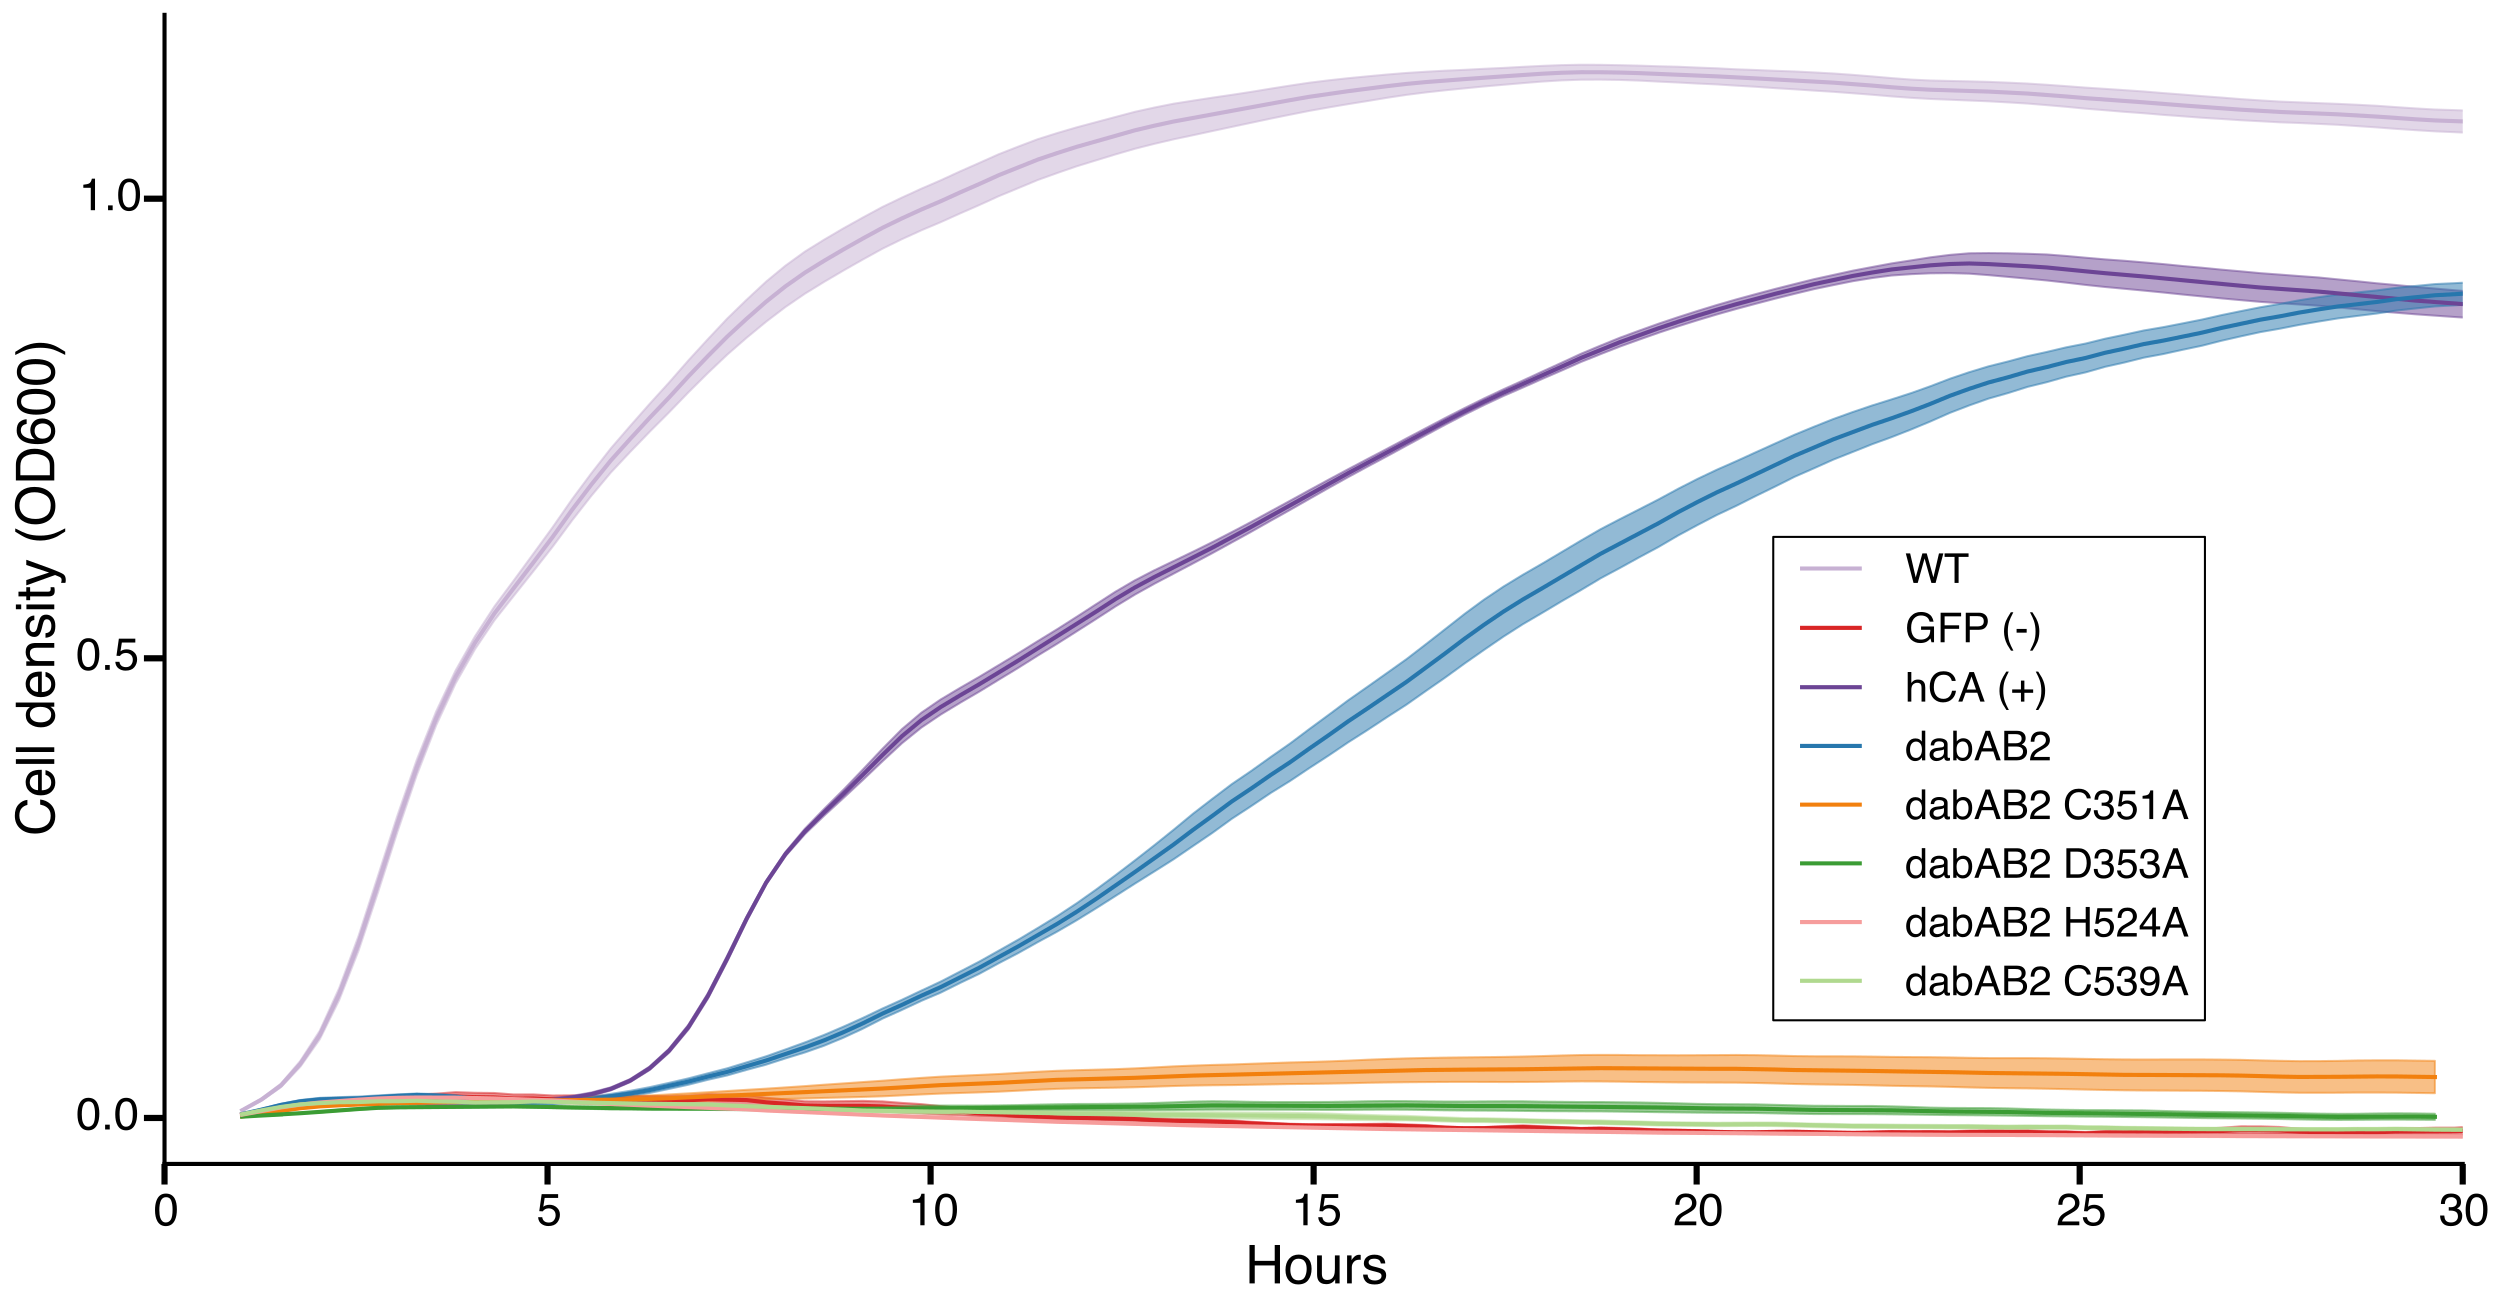 <?xml version="1.0" encoding="utf-8" standalone="no"?>
<!DOCTYPE svg PUBLIC "-//W3C//DTD SVG 1.1//EN"
  "http://www.w3.org/Graphics/SVG/1.1/DTD/svg11.dtd">
<!-- Created with matplotlib (http://matplotlib.org/) -->
<svg height="635pt" version="1.1" viewBox="0 0 1214 635" width="1214pt" xmlns="http://www.w3.org/2000/svg" xmlns:xlink="http://www.w3.org/1999/xlink">
 <defs>
  <style type="text/css">
*{stroke-linecap:butt;stroke-linejoin:round;}
  </style>
 </defs>
 <g id="figure_1">
  <g id="patch_1">
   <path d="
M-1.42109e-14 635.838
L1214.6 635.838
L1214.6 0
L-1.42109e-14 0
z
" style="fill:#ffffff;"/>
  </g>
  <g id="axes_1">
   <g id="patch_2">
    <path d="
M79.893 565.2
L1195.89 565.2
L1195.89 7.2
L79.893 7.2
z
" style="fill:#ffffff;"/>
   </g>
   <g id="PolyCollection_1">
    <defs>
     <path d="
M117.586 -96.923
L117.586 -96.499
L127.009 -101.401
L136.432 -107.911
L145.856 -117.833
L155.279 -131.152
L164.702 -150.189
L174.125 -174.224
L183.549 -202.508
L192.972 -231.829
L202.395 -259.486
L211.819 -283.657
L221.242 -303.98
L230.665 -320.591
L240.088 -334.612
L249.512 -346.511
L258.935 -358.355
L268.358 -370.354
L277.781 -383.091
L287.205 -395.131
L296.628 -406.377
L306.051 -416.426
L315.474 -426.159
L324.898 -435.596
L334.321 -445.351
L343.744 -454.7
L353.167 -463.639
L362.591 -471.842
L372.014 -479.604
L381.437 -486.775
L390.86 -493.217
L400.284 -499.011
L409.707 -504.542
L419.13 -509.898
L428.554 -515.082
L437.977 -519.7
L447.399 -523.994
L456.822 -527.966
L466.246 -532.204
L475.669 -536.318
L485.092 -540.624
L494.515 -544.505
L503.939 -548.437
L513.362 -551.817
L522.785 -555.054
L532.208 -557.956
L541.632 -560.838
L551.055 -563.585
L560.478 -565.968
L569.901 -568.179
L579.325 -570.168
L588.748 -572.207
L598.171 -574.216
L607.595 -576.22
L617.018 -578.227
L626.441 -580.135
L635.865 -582.008
L645.288 -583.683
L654.711 -585.278
L664.134 -586.788
L673.558 -588.348
L682.981 -589.763
L692.404 -590.966
L701.827 -591.995
L711.251 -592.934
L720.674 -593.854
L730.097 -594.669
L739.521 -595.477
L748.944 -596.234
L758.367 -596.805
L767.79 -597.128
L777.213 -597.162
L786.637 -597.019
L796.06 -596.689
L805.483 -596.205
L814.906 -595.767
L824.33 -595.261
L833.752 -594.835
L843.175 -594.241
L852.598 -593.691
L862.022 -593.032
L871.445 -592.47
L880.868 -591.841
L890.291 -591.257
L899.714 -590.553
L909.138 -589.826
L918.561 -589.021
L927.984 -588.329
L937.407 -587.782
L946.831 -587.413
L956.254 -587.027
L965.677 -586.642
L975.1 -586.119
L984.524 -585.553
L993.947 -584.782
L1003.37 -583.97
L1012.79 -583.063
L1022.22 -582.315
L1031.64 -581.532
L1041.06 -580.85
L1050.49 -580.053
L1059.91 -579.368
L1069.33 -578.649
L1078.76 -578.07
L1088.18 -577.449
L1097.6 -576.96
L1107.02 -576.443
L1116.45 -576.113
L1125.87 -575.68
L1135.29 -575.236
L1144.72 -574.599
L1154.14 -573.966
L1163.56 -573.255
L1172.99 -572.628
L1182.41 -572.05
L1191.83 -571.653
L1201.26 -571.208
L1210.68 -570.872
L1220.1 -570.58
L1229.53 -570.457
L1229.53 -581.465
L1229.53 -581.465
L1220.1 -581.558
L1210.68 -581.77
L1201.26 -582.031
L1191.83 -582.372
L1182.41 -582.662
L1172.99 -583.197
L1163.56 -583.82
L1154.14 -584.479
L1144.72 -584.964
L1135.29 -585.406
L1125.87 -585.758
L1116.45 -586.144
L1107.02 -586.516
L1097.6 -587.085
L1088.18 -587.704
L1078.76 -588.461
L1069.33 -589.162
L1059.91 -589.927
L1050.49 -590.642
L1041.06 -591.418
L1031.64 -592.06
L1022.22 -592.696
L1012.79 -593.289
L1003.37 -594.005
L993.947 -594.668
L984.524 -595.271
L975.1 -595.705
L965.677 -596.086
L956.254 -596.334
L946.831 -596.531
L937.407 -596.754
L927.984 -597.204
L918.561 -597.914
L909.138 -598.736
L899.714 -599.487
L890.291 -600.157
L880.868 -600.667
L871.445 -601.146
L862.022 -601.462
L852.598 -601.85
L843.175 -602.183
L833.752 -602.674
L824.33 -603.028
L814.906 -603.429
L805.483 -603.66
L796.06 -603.965
L786.637 -604.188
L777.213 -604.358
L767.79 -604.404
L758.367 -604.219
L748.944 -603.857
L739.521 -603.384
L730.097 -602.865
L720.674 -602.433
L711.251 -601.927
L701.827 -601.524
L692.404 -601.003
L682.981 -600.415
L673.558 -599.648
L664.134 -598.78
L654.711 -597.868
L645.288 -596.839
L635.865 -595.679
L626.441 -594.273
L617.018 -592.779
L607.595 -591.225
L598.171 -589.784
L588.748 -588.41
L579.325 -586.955
L569.901 -585.476
L560.478 -583.603
L551.055 -581.525
L541.632 -579.019
L532.208 -576.504
L522.785 -573.985
L513.362 -571.211
L503.939 -568.245
L494.515 -564.669
L485.092 -560.998
L475.669 -556.779
L466.246 -552.624
L456.822 -548.291
L447.399 -544.211
L437.977 -539.894
L428.554 -535.361
L419.13 -530.28
L409.707 -525.035
L400.284 -519.504
L390.86 -513.657
L381.437 -506.839
L372.014 -499.065
L362.591 -490.308
L353.167 -481.149
L343.744 -471.135
L334.321 -460.853
L324.898 -450.074
L315.474 -439.723
L306.051 -429.022
L296.628 -418.101
L287.205 -406.07
L277.781 -393.364
L268.358 -379.808
L258.935 -366.868
L249.512 -354.004
L240.088 -341.326
L230.665 -326.844
L221.242 -310.261
L211.819 -290.385
L202.395 -266.896
L192.972 -239.76
L183.549 -210.498
L174.125 -181.377
L164.702 -155.989
L155.279 -135.294
L145.856 -120.681
L136.432 -109.614
L127.009 -102.442
L117.586 -96.923
z
" id="m1a1a38bee0" style="stroke:#c7b1d3;stroke-opacity:0.5;"/>
    </defs>
    <g clip-path="url(#p39f61a35d8)">
     <use style="fill:#c7b1d3;fill-opacity:0.5;stroke:#c7b1d3;stroke-opacity:0.5;" x="0.0" xlink:href="#m1a1a38bee0" y="635.837"/>
    </g>
   </g>
   <g id="PolyCollection_2">
    <defs>
     <path d="
M117.586 -94.927
L117.586 -94.408
L127.009 -95.889
L136.432 -97.429
L145.856 -98.486
L155.279 -99.14
L164.702 -99.546
L174.125 -99.752
L183.549 -100.271
L192.972 -100.456
L202.395 -100.947
L211.819 -101.02
L221.242 -101.26
L230.665 -100.944
L240.088 -100.773
L249.512 -100.414
L258.935 -100.458
L268.358 -100.156
L277.781 -100.069
L287.205 -99.763
L296.628 -99.858
L306.051 -99.706
L315.474 -99.523
L324.898 -99.392
L334.321 -99.322
L343.744 -99.598
L353.167 -99.338
L362.591 -99.142
L372.014 -98.309
L381.437 -97.742
L390.86 -96.998
L400.284 -96.717
L409.707 -96.576
L419.13 -96.412
L428.554 -96.11
L437.977 -95.53
L447.399 -95.114
L456.822 -94.51
L466.246 -94.271
L475.669 -93.688
L485.092 -93.416
L494.515 -92.856
L503.939 -92.598
L513.362 -92.228
L522.785 -92.062
L532.208 -91.953
L541.632 -91.669
L551.055 -91.379
L560.478 -90.941
L569.901 -90.627
L579.325 -90.45
L588.748 -90.195
L598.171 -89.979
L607.595 -89.53
L617.018 -89.157
L626.441 -88.829
L635.865 -88.629
L645.288 -88.552
L654.711 -88.501
L664.134 -88.468
L673.558 -88.422
L682.981 -88.206
L692.404 -88.006
L701.827 -87.648
L711.251 -87.446
L720.674 -87.444
L730.097 -87.551
L739.521 -87.653
L748.944 -87.383
L758.367 -87.186
L767.79 -86.939
L777.213 -86.976
L786.637 -86.749
L796.06 -86.508
L805.483 -86.229
L814.906 -86.13
L824.33 -86.035
L833.752 -85.791
L843.175 -85.646
L852.598 -85.648
L862.022 -85.764
L871.445 -85.804
L880.868 -85.64
L890.291 -85.509
L899.714 -85.363
L909.138 -85.396
L918.561 -85.495
L927.984 -85.405
L937.407 -85.363
L946.831 -85.27
L956.254 -85.364
L965.677 -85.39
L975.1 -85.298
L984.524 -85.289
L993.947 -85.051
L1003.37 -85.031
L1012.79 -84.812
L1022.22 -84.978
L1031.64 -84.901
L1041.06 -85.059
L1050.49 -84.93
L1059.91 -84.952
L1069.33 -84.897
L1078.76 -85.026
L1088.18 -85.276
L1097.6 -85.313
L1107.02 -85.172
L1116.45 -84.862
L1125.87 -84.708
L1135.29 -84.679
L1144.72 -84.683
L1154.14 -84.686
L1163.56 -84.847
L1172.99 -84.859
L1182.41 -84.86
L1191.83 -84.769
L1201.26 -84.897
L1210.68 -85.154
L1220.1 -85.126
L1229.53 -84.959
L1229.53 -88.479
L1229.53 -88.479
L1220.1 -89.104
L1210.68 -89.363
L1201.26 -88.886
L1191.83 -88.255
L1182.41 -88.248
L1172.99 -88.019
L1163.56 -87.892
L1154.14 -87.346
L1144.72 -87.269
L1135.29 -87.242
L1125.87 -87.418
L1116.45 -87.696
L1107.02 -88.591
L1097.6 -88.882
L1088.18 -88.894
L1078.76 -88.192
L1069.33 -87.73
L1059.91 -87.603
L1050.49 -87.35
L1041.06 -87.479
L1031.64 -86.903
L1022.22 -86.694
L1012.79 -86.094
L1003.37 -86.473
L993.947 -86.562
L984.524 -87.016
L975.1 -86.918
L965.677 -86.937
L956.254 -86.832
L946.831 -86.479
L937.407 -86.605
L927.984 -86.476
L918.561 -86.582
L909.138 -86.251
L899.714 -86.079
L890.291 -86.23
L880.868 -86.412
L871.445 -86.712
L862.022 -86.623
L852.598 -86.379
L843.175 -86.346
L833.752 -86.58
L824.33 -87.036
L814.906 -87.243
L805.483 -87.375
L796.06 -87.838
L786.637 -88.117
L777.213 -88.371
L767.79 -88.126
L758.367 -88.544
L748.944 -88.929
L739.521 -89.409
L730.097 -88.969
L720.674 -88.539
L711.251 -88.449
L701.827 -88.778
L692.404 -89.489
L682.981 -89.86
L673.558 -90.194
L664.134 -90.051
L654.711 -89.949
L645.288 -89.921
L635.865 -89.933
L626.441 -90.147
L617.018 -90.58
L607.595 -91.11
L598.171 -91.834
L588.748 -92.104
L579.325 -92.444
L569.901 -92.567
L560.478 -92.896
L551.055 -93.447
L541.632 -93.717
L532.208 -93.975
L522.785 -93.997
L513.362 -94.183
L503.939 -94.731
L494.515 -95.12
L485.092 -96.013
L475.669 -96.619
L466.246 -97.854
L456.822 -98.689
L447.399 -99.679
L437.977 -100.263
L428.554 -100.997
L419.13 -101.243
L409.707 -101.121
L400.284 -100.986
L390.86 -101.037
L381.437 -101.967
L372.014 -102.798
L362.591 -104.123
L353.167 -104.351
L343.744 -104.547
L334.321 -103.787
L324.898 -103.625
L315.474 -103.591
L306.051 -103.748
L296.628 -103.923
L287.205 -103.623
L277.781 -103.952
L268.358 -103.868
L258.935 -104.394
L249.512 -104.367
L240.088 -105.076
L230.665 -105.183
L221.242 -105.499
L211.819 -104.777
L202.395 -104.307
L192.972 -103.129
L183.549 -102.366
L174.125 -101.343
L164.702 -100.963
L155.279 -100.495
L145.856 -99.866
L136.432 -98.659
L127.009 -96.836
L117.586 -94.927
z
" id="mf0ec575fb7" style="stroke:#d92526;stroke-opacity:0.5;"/>
    </defs>
    <g clip-path="url(#p39f61a35d8)">
     <use style="fill:#d92526;fill-opacity:0.5;stroke:#d92526;stroke-opacity:0.5;" x="0.0" xlink:href="#mf0ec575fb7" y="635.837"/>
    </g>
   </g>
   <g id="PolyCollection_3">
    <defs>
     <path d="
M117.586 -94.476
L117.586 -94.207
L127.009 -95.428
L136.432 -96.848
L145.856 -97.777
L155.279 -98.636
L164.702 -99.013
L174.125 -99.443
L183.549 -99.647
L192.972 -99.758
L202.395 -99.693
L211.819 -99.694
L221.242 -99.734
L230.665 -99.75
L240.088 -99.64
L249.512 -99.714
L258.935 -100.073
L268.358 -100.851
L277.781 -102.006
L287.205 -103.731
L296.628 -106.337
L306.051 -110.383
L315.474 -116.255
L324.898 -124.659
L334.321 -135.906
L343.744 -150.883
L353.167 -169.045
L362.591 -188.59
L372.014 -206.334
L381.437 -220.124
L390.86 -230.751
L400.284 -239.788
L409.707 -248.426
L419.13 -257.196
L428.554 -266.178
L437.977 -274.904
L447.399 -282.514
L456.822 -288.848
L466.246 -294.568
L475.669 -300.058
L485.092 -305.825
L494.515 -311.546
L503.939 -317.474
L513.362 -323.237
L522.785 -329.204
L532.208 -335.21
L541.632 -341.317
L551.055 -347.058
L560.478 -352.314
L569.901 -357.264
L579.325 -362.222
L588.748 -367.243
L598.171 -372.424
L607.595 -377.605
L617.018 -382.937
L626.441 -388.201
L635.865 -393.578
L645.288 -398.923
L654.711 -404.163
L664.134 -409.267
L673.558 -414.29
L682.981 -419.432
L692.404 -424.539
L701.827 -429.599
L711.251 -434.502
L720.674 -439.159
L730.097 -443.563
L739.521 -447.658
L748.944 -451.845
L758.367 -455.92
L767.79 -460.09
L777.213 -463.855
L786.637 -467.547
L796.06 -470.936
L805.483 -474.253
L814.906 -477.371
L824.33 -480.325
L833.752 -483.144
L843.175 -485.804
L852.598 -488.327
L862.022 -490.798
L871.445 -493.146
L880.868 -495.427
L890.291 -497.391
L899.714 -499.292
L909.138 -500.82
L918.561 -502.049
L927.984 -502.696
L937.407 -503.116
L946.831 -503.201
L956.254 -502.943
L965.677 -502.227
L975.1 -501.378
L984.524 -500.52
L993.947 -499.636
L1003.37 -498.588
L1012.79 -497.473
L1022.22 -496.478
L1031.64 -495.603
L1041.06 -494.723
L1050.49 -493.798
L1059.91 -492.814
L1069.33 -491.883
L1078.76 -490.939
L1088.18 -490.084
L1097.6 -489.254
L1107.02 -488.6
L1116.45 -487.991
L1125.87 -487.383
L1135.29 -486.562
L1144.72 -485.669
L1154.14 -484.748
L1163.56 -483.976
L1172.99 -483.219
L1182.41 -482.564
L1191.83 -481.9
L1201.26 -481.293
L1210.68 -480.729
L1220.1 -480.291
L1229.53 -479.955
L1229.53 -492.158
L1229.53 -492.158
L1220.1 -492.774
L1210.68 -493.415
L1201.26 -494.162
L1191.83 -494.91
L1182.41 -495.731
L1172.99 -496.529
L1163.56 -497.442
L1154.14 -498.279
L1144.72 -499.262
L1135.29 -500.175
L1125.87 -501.105
L1116.45 -501.791
L1107.02 -502.504
L1097.6 -503.194
L1088.18 -504.078
L1078.76 -504.907
L1069.33 -505.825
L1059.91 -506.656
L1050.49 -507.598
L1041.06 -508.421
L1031.64 -509.208
L1022.22 -509.883
L1012.79 -510.696
L1003.37 -511.546
L993.947 -512.268
L984.524 -512.616
L975.1 -512.855
L965.677 -512.955
L956.254 -512.844
L946.831 -512.063
L937.407 -510.876
L927.984 -509.381
L918.561 -507.928
L909.138 -506.178
L899.714 -504.396
L890.291 -502.328
L880.868 -500.268
L871.445 -497.911
L862.022 -495.534
L852.598 -493.026
L843.175 -490.464
L833.752 -487.74
L824.33 -484.856
L814.906 -481.84
L805.483 -478.679
L796.06 -475.315
L786.637 -471.846
L777.213 -468.021
L767.79 -464.079
L758.367 -459.718
L748.944 -455.432
L739.521 -451.064
L730.097 -446.806
L720.674 -442.356
L711.251 -437.699
L701.827 -432.885
L692.404 -427.923
L682.981 -422.947
L673.558 -417.92
L664.134 -412.987
L654.711 -408.022
L645.288 -402.977
L635.865 -397.857
L626.441 -392.669
L617.018 -387.546
L607.595 -382.41
L598.171 -377.455
L588.748 -372.607
L579.325 -367.939
L569.901 -363.406
L560.478 -358.877
L551.055 -354.005
L541.632 -348.487
L532.208 -342.397
L522.785 -336.291
L513.362 -330.287
L503.939 -324.508
L494.515 -318.643
L485.092 -312.919
L475.669 -307.251
L466.246 -301.814
L456.822 -296.198
L447.399 -289.743
L437.977 -281.771
L428.554 -272.262
L419.13 -262.299
L409.707 -252.474
L400.284 -243.119
L390.86 -233.415
L381.437 -222.104
L372.014 -208.088
L362.591 -190.864
L353.167 -171.796
L343.744 -153.479
L334.321 -138.243
L324.898 -126.592
L315.474 -117.933
L306.051 -111.856
L296.628 -107.826
L287.205 -105.325
L277.781 -103.684
L268.358 -102.63
L258.935 -101.885
L249.512 -101.636
L240.088 -101.557
L230.665 -101.626
L221.242 -101.41
L211.819 -101.225
L202.395 -101.119
L192.972 -101.159
L183.549 -100.932
L174.125 -100.621
L164.702 -100.053
L155.279 -99.627
L145.856 -98.641
L136.432 -97.6
L127.009 -95.933
L117.586 -94.476
z
" id="mb71f5e14f3" style="stroke:#6c4595;stroke-opacity:0.5;"/>
    </defs>
    <g clip-path="url(#p39f61a35d8)">
     <use style="fill:#6c4595;fill-opacity:0.5;stroke:#6c4595;stroke-opacity:0.5;" x="0.0" xlink:href="#mb71f5e14f3" y="635.837"/>
    </g>
   </g>
   <g id="PolyCollection_4">
    <defs>
     <path d="
M117.586 -95.082
L117.586 -94.674
L127.009 -96.631
L136.432 -98.805
L145.856 -100.43
L155.279 -101.266
L164.702 -101.483
L174.125 -101.664
L183.549 -102.342
L192.972 -102.927
L202.395 -103.472
L211.819 -103.132
L221.242 -102.638
L230.665 -101.52
L240.088 -100.733
L249.512 -99.783
L258.935 -99.579
L268.358 -99.531
L277.781 -100.253
L287.205 -101.044
L296.628 -102.271
L306.051 -103.528
L315.474 -105.1
L324.898 -107.061
L334.321 -109.102
L343.744 -111.492
L353.167 -113.616
L362.591 -116.305
L372.014 -118.836
L381.437 -121.878
L390.86 -124.764
L400.284 -128.08
L409.707 -131.988
L419.13 -136.366
L428.554 -141.197
L437.977 -145.421
L447.399 -149.824
L456.822 -153.823
L466.246 -158.517
L475.669 -163.017
L485.092 -168.139
L494.515 -173.055
L503.939 -178.33
L513.362 -183.439
L522.785 -188.923
L532.208 -194.732
L541.632 -200.709
L551.055 -206.712
L560.478 -212.606
L569.901 -218.561
L579.325 -225
L588.748 -231.394
L598.171 -238.233
L607.595 -244.393
L617.018 -250.748
L626.441 -256.587
L635.865 -262.888
L645.288 -269.012
L654.711 -275.379
L664.134 -281.377
L673.558 -287.591
L682.981 -293.664
L692.404 -300.294
L701.827 -306.833
L711.251 -313.672
L720.674 -320.262
L730.097 -326.709
L739.521 -332.731
L748.944 -338.252
L758.367 -343.877
L767.79 -349.337
L777.213 -354.984
L786.637 -360.025
L796.06 -365.226
L805.483 -370.28
L814.906 -375.8
L824.33 -380.881
L833.752 -385.784
L843.175 -390.212
L852.598 -394.968
L862.022 -399.56
L871.445 -404.295
L880.868 -408.434
L890.291 -412.65
L899.714 -416.379
L909.138 -420.14
L918.561 -423.563
L927.984 -427.261
L937.407 -431.169
L946.831 -435.34
L956.254 -438.954
L965.677 -442.286
L975.1 -444.961
L984.524 -447.948
L993.947 -450.257
L1003.37 -452.929
L1012.79 -455.014
L1022.22 -457.703
L1031.64 -459.805
L1041.06 -462.163
L1050.49 -463.913
L1059.91 -465.987
L1069.33 -467.965
L1078.76 -470.373
L1088.18 -472.516
L1097.6 -474.568
L1107.02 -476.206
L1116.45 -478.064
L1125.87 -479.682
L1135.29 -481.217
L1144.72 -482.42
L1154.14 -483.589
L1163.56 -485.019
L1172.99 -486.053
L1182.41 -487.036
L1191.83 -487.545
L1201.26 -488.146
L1210.68 -488.739
L1220.1 -489.143
L1229.53 -489.562
L1229.53 -500.265
L1229.53 -500.265
L1220.1 -499.784
L1210.68 -499.351
L1201.26 -498.854
L1191.83 -498.317
L1182.41 -497.893
L1172.99 -496.976
L1163.56 -496.069
L1154.14 -494.815
L1144.72 -493.839
L1135.29 -492.837
L1125.87 -491.52
L1116.45 -490.024
L1107.02 -488.233
L1097.6 -486.63
L1088.18 -484.761
L1078.76 -482.822
L1069.33 -480.674
L1059.91 -478.806
L1050.49 -476.976
L1041.06 -475.373
L1031.64 -473.319
L1022.22 -471.353
L1012.79 -469.021
L1003.37 -467.178
L993.947 -464.947
L984.524 -462.874
L975.1 -460.31
L965.677 -457.96
L956.254 -455.103
L946.831 -451.904
L937.407 -448.29
L927.984 -444.94
L918.561 -441.894
L909.138 -438.951
L899.714 -435.765
L890.291 -432.372
L880.868 -428.622
L871.445 -424.736
L862.022 -420.483
L852.598 -416.219
L843.175 -411.918
L833.752 -407.766
L824.33 -403.289
L814.906 -398.477
L805.483 -393.371
L796.06 -388.542
L786.637 -383.764
L777.213 -378.842
L767.79 -373.392
L758.367 -367.775
L748.944 -362.176
L739.521 -356.745
L730.097 -351.007
L720.674 -344.683
L711.251 -337.762
L701.827 -330.363
L692.404 -323.009
L682.981 -315.753
L673.558 -309.061
L664.134 -302.395
L654.711 -295.811
L645.288 -288.776
L635.865 -281.858
L626.441 -274.782
L617.018 -268.224
L607.595 -261.484
L598.171 -255.08
L588.748 -247.959
L579.325 -240.696
L569.901 -232.902
L560.478 -225.349
L551.055 -217.988
L541.632 -210.799
L532.208 -203.828
L522.785 -197.17
L513.362 -190.968
L503.939 -185.212
L494.515 -179.575
L485.092 -174.251
L475.669 -168.961
L466.246 -164.071
L456.822 -159.199
L447.399 -154.802
L437.977 -150.345
L428.554 -146.11
L419.13 -141.594
L409.707 -137.344
L400.284 -133.317
L390.86 -129.636
L381.437 -126.228
L372.014 -122.884
L362.591 -119.947
L353.167 -117.076
L343.744 -114.636
L334.321 -112.181
L324.898 -110.001
L315.474 -107.914
L306.051 -106.136
L296.628 -104.639
L287.205 -103.305
L277.781 -102.31
L268.358 -101.49
L258.935 -101.295
L249.512 -101.394
L240.088 -102.162
L230.665 -102.975
L221.242 -104.003
L211.819 -104.535
L202.395 -104.807
L192.972 -104.415
L183.549 -103.906
L174.125 -103.34
L164.702 -103.079
L155.279 -102.709
L145.856 -101.652
L136.432 -99.796
L127.009 -97.371
L117.586 -95.082
z
" id="m94444ab6b1" style="stroke:#2777ad;stroke-opacity:0.5;"/>
    </defs>
    <g clip-path="url(#p39f61a35d8)">
     <use style="fill:#2777ad;fill-opacity:0.5;stroke:#2777ad;stroke-opacity:0.5;" x="0.0" xlink:href="#m94444ab6b1" y="635.837"/>
    </g>
   </g>
   <g id="PolyCollection_5">
    <path clip-path="url(#p39f61a35d8)" d="
M127.009 540.734
L127.009 541.125
L136.432 539.744
L136.432 539.134
L136.432 539.134
L127.009 540.734
z
" style="fill:#f2800e;fill-opacity:0.5;stroke:#f2800e;stroke-opacity:0.5;"/>
    <path clip-path="url(#p39f61a35d8)" d="
M117.585 542.04
L117.585 542.195
L145.855 538.455
L155.278 537.493
L164.701 536.943
L174.124 536.635
L183.547 536.479
L192.97 536.159
L202.393 535.984
L211.816 535.724
L221.239 535.697
L230.663 535.661
L240.086 535.65
L249.509 535.515
L258.932 535.352
L268.355 535.242
L277.778 535.248
L287.201 535.307
L296.624 535.426
L306.047 535.451
L315.47 535.367
L324.893 535.15
L334.317 534.902
L343.74 534.6
L353.163 534.319
L362.586 534.047
L372.009 533.851
L381.431 533.642
L390.854 533.423
L400.277 533.151
L409.7 532.929
L419.123 532.671
L428.546 532.371
L437.969 531.925
L447.393 531.473
L456.816 531.055
L466.239 530.759
L475.662 530.46
L485.085 530.112
L494.508 529.641
L503.931 529.167
L513.354 528.763
L522.777 528.506
L532.2 528.341
L541.623 528.191
L551.046 527.973
L560.47 527.684
L569.893 527.373
L579.316 527.15
L588.739 527.003
L598.162 526.92
L607.585 526.761
L617.008 526.594
L626.431 526.418
L635.854 526.332
L645.277 526.198
L654.7 526.028
L664.123 525.801
L673.547 525.645
L682.97 525.528
L692.392 525.453
L701.815 525.39
L711.238 525.374
L720.661 525.394
L730.084 525.43
L739.507 525.411
L748.93 525.339
L758.354 525.213
L767.777 525.126
L777.2 525.152
L786.623 525.253
L796.046 525.413
L805.469 525.514
L814.892 525.619
L824.315 525.663
L833.738 525.698
L843.161 525.74
L852.585 525.888
L862.008 526.117
L871.431 526.394
L880.854 526.581
L890.277 526.71
L899.7 526.834
L909.123 527.043
L918.546 527.264
L927.97 527.434
L937.392 527.574
L946.816 527.789
L956.239 528.061
L965.662 528.28
L975.085 528.43
L984.508 528.527
L993.931 528.699
L1003.35 528.887
L1012.78 529.1
L1022.2 529.301
L1031.62 529.443
L1041.05 529.542
L1050.47 529.576
L1059.89 529.642
L1069.32 529.692
L1078.74 529.799
L1088.16 529.95
L1097.58 530.221
L1107.01 530.458
L1116.43 530.639
L1125.85 530.66
L1135.28 530.628
L1144.7 530.54
L1154.12 530.545
L1163.55 530.59
L1172.97 530.728
L1182.39 530.861
L1182.39 515.152
L1182.39 515.152
L1172.97 515.022
L1163.55 514.875
L1154.12 514.876
L1144.7 514.957
L1135.28 515.162
L1125.85 515.269
L1116.43 515.29
L1107.01 515.126
L1097.58 514.915
L1088.16 514.664
L1078.74 514.54
L1069.32 514.463
L1059.89 514.466
L1050.47 514.468
L1041.05 514.507
L1031.62 514.462
L1022.2 514.363
L1012.78 514.198
L1003.35 514.026
L993.931 513.894
L984.508 513.805
L975.085 513.823
L965.662 513.797
L956.239 513.684
L946.816 513.499
L937.392 513.367
L927.97 513.309
L918.546 513.231
L909.123 513.083
L899.7 512.966
L890.277 512.941
L880.854 512.922
L871.431 512.814
L862.008 512.57
L852.585 512.375
L843.161 512.288
L833.738 512.345
L824.315 512.4
L814.892 512.441
L805.469 512.407
L796.046 512.381
L786.623 512.276
L777.2 512.245
L767.777 512.313
L758.354 512.537
L748.93 512.822
L739.507 513.053
L730.084 513.237
L720.661 513.35
L711.238 513.459
L701.815 513.58
L692.392 513.748
L682.97 513.96
L673.547 514.245
L664.123 514.602
L654.7 515.037
L645.277 515.404
L635.854 515.706
L626.431 515.927
L617.008 516.25
L607.585 516.567
L598.162 516.906
L588.739 517.138
L579.316 517.449
L569.893 517.829
L560.47 518.334
L551.046 518.804
L541.623 519.184
L532.2 519.443
L522.777 519.679
L513.354 519.98
L503.931 520.44
L494.508 520.98
L485.085 521.533
L475.662 521.974
L466.239 522.386
L456.816 522.83
L447.393 523.425
L437.969 524.095
L428.546 524.803
L419.123 525.444
L409.7 526.094
L400.277 526.733
L390.854 527.415
L381.431 528.045
L372.009 528.651
L362.586 529.214
L353.163 529.805
L343.74 530.377
L334.317 530.936
L324.893 531.452
L315.47 531.945
L306.047 532.369
L296.624 532.691
L287.201 532.907
L277.778 533.11
L268.355 533.423
L258.932 533.849
L249.509 534.222
L240.086 534.469
L230.663 534.527
L221.239 534.608
L211.816 534.637
L202.393 534.953
L192.97 535.19
L183.547 535.681
L174.124 536.053
L164.701 536.536
L155.278 537.035
L145.855 537.831
L117.585 542.04
z
" style="fill:#f2800e;fill-opacity:0.5;stroke:#f2800e;stroke-opacity:0.5;"/>
   </g>
   <g id="PolyCollection_6">
    <path clip-path="url(#p39f61a35d8)" d="
M127.009 541.548
L127.009 541.851
L136.432 541.373
L136.432 541.056
L136.432 541.056
L127.009 541.548
z
" style="fill:#3b9c34;fill-opacity:0.5;stroke:#3b9c34;stroke-opacity:0.5;"/>
    <path clip-path="url(#p39f61a35d8)" d="
M117.585 542.147
L117.585 542.334
L145.855 540.754
L155.278 540.192
L164.701 539.51
L174.124 538.867
L183.547 538.307
L192.97 538.076
L202.393 538.008
L211.816 538.012
L221.239 537.943
L230.663 537.853
L240.086 537.718
L249.509 537.702
L258.932 537.836
L268.355 538.074
L277.778 538.314
L287.201 538.505
L296.624 538.692
L306.047 538.77
L315.47 538.936
L324.893 538.945
L334.317 539
L343.74 538.993
L353.163 539.054
L362.586 539.133
L372.009 539.105
L381.431 539.124
L390.854 539.139
L400.277 539.243
L409.7 539.316
L419.123 539.37
L428.546 539.388
L437.969 539.383
L447.393 539.362
L456.816 539.344
L466.239 539.358
L475.662 539.359
L485.085 539.336
L494.508 539.265
L503.931 539.199
L513.354 539.174
L522.777 539.187
L532.2 539.236
L541.623 539.218
L551.046 539.205
L560.47 539.123
L569.893 539.055
L579.316 538.933
L588.739 538.856
L598.162 538.834
L607.585 538.845
L617.008 538.87
L626.431 538.881
L635.854 538.937
L645.277 538.965
L654.7 538.945
L664.123 538.87
L673.547 538.829
L682.97 538.874
L692.392 539.017
L701.815 539.164
L711.238 539.251
L720.661 539.298
L730.084 539.364
L739.507 539.464
L748.93 539.574
L758.354 539.619
L767.777 539.659
L777.2 539.685
L786.623 539.803
L796.046 539.927
L805.469 540.057
L814.892 540.168
L824.315 540.289
L833.738 540.363
L843.161 540.414
L852.585 540.477
L862.008 540.65
L871.431 540.823
L880.854 540.969
L890.277 540.994
L899.7 541.011
L909.123 541.028
L918.546 541.114
L927.97 541.228
L937.392 541.36
L946.816 541.483
L956.239 541.553
L965.662 541.641
L975.085 541.739
L984.508 541.891
L993.931 542.032
L1003.35 542.13
L1012.78 542.228
L1022.2 542.296
L1031.62 542.401
L1041.05 542.494
L1050.47 542.648
L1059.89 542.8
L1069.32 542.942
L1078.74 543.041
L1088.16 543.128
L1097.58 543.24
L1107.01 543.389
L1116.43 543.581
L1125.85 543.764
L1135.28 543.85
L1144.7 543.812
L1154.12 543.716
L1163.55 543.688
L1172.97 543.733
L1182.39 543.819
L1182.39 540.837
L1182.39 540.837
L1172.97 540.681
L1163.55 540.608
L1154.12 540.703
L1144.7 540.852
L1135.28 540.896
L1125.85 540.785
L1116.43 540.577
L1107.01 540.374
L1097.58 540.216
L1088.16 540.098
L1078.74 540.003
L1069.32 539.896
L1059.89 539.704
L1050.47 539.481
L1041.05 539.211
L1031.62 539.148
L1022.2 539.064
L1012.78 539.056
L1003.35 538.935
L993.931 538.79
L984.508 538.539
L975.085 538.255
L965.662 538.085
L956.239 538.049
L946.816 538.015
L937.392 537.858
L927.97 537.511
L918.546 537.248
L909.123 537.052
L899.7 537.064
L890.277 537.006
L880.854 536.949
L871.431 536.74
L862.008 536.514
L852.585 536.278
L843.161 536.224
L833.738 536.174
L824.315 536.045
L814.892 535.774
L805.469 535.552
L796.046 535.37
L786.623 535.263
L777.2 535.133
L767.777 535.162
L758.354 535.055
L748.93 534.979
L739.507 534.797
L730.084 534.802
L720.661 534.845
L711.238 534.922
L701.815 534.915
L692.392 534.829
L682.97 534.705
L673.547 534.663
L664.123 534.768
L654.7 534.968
L645.277 535.105
L635.854 535.135
L626.431 535.138
L617.008 535.152
L607.585 535.06
L598.162 534.86
L588.739 534.759
L579.316 534.91
L569.893 535.292
L560.47 535.608
L551.046 535.881
L541.623 535.992
L532.2 536.081
L522.777 536.103
L513.354 536.232
L503.931 536.413
L494.508 536.622
L485.085 536.782
L475.662 536.868
L466.239 536.859
L456.816 536.848
L447.393 536.914
L437.969 537.139
L428.546 537.348
L419.123 537.497
L409.7 537.531
L400.277 537.515
L390.854 537.447
L381.431 537.46
L372.009 537.496
L362.586 537.615
L353.163 537.668
L343.74 537.693
L334.317 537.708
L324.893 537.627
L315.47 537.578
L306.047 537.457
L296.624 537.476
L287.201 537.452
L277.778 537.434
L268.355 537.273
L258.932 537.02
L249.509 536.794
L240.086 536.656
L230.663 536.762
L221.239 536.97
L211.816 537.18
L202.393 537.244
L192.97 537.357
L183.547 537.62
L174.124 538.208
L164.701 538.855
L155.278 539.673
L145.855 540.408
L117.585 542.147
z
" style="fill:#3b9c34;fill-opacity:0.5;stroke:#3b9c34;stroke-opacity:0.5;"/>
   </g>
   <g id="PolyCollection_7">
    <defs>
     <path d="
M117.586 -94.679
L117.586 -94.46
L127.009 -96.085
L136.432 -97.734
L145.856 -99.075
L155.279 -100.012
L164.702 -100.664
L174.125 -101.186
L183.549 -101.656
L192.972 -101.899
L202.395 -102.004
L211.819 -101.951
L221.242 -101.904
L230.665 -101.728
L240.088 -101.533
L249.512 -101.278
L258.935 -101.107
L268.358 -100.796
L277.781 -100.369
L287.205 -99.803
L296.628 -99.312
L306.051 -98.891
L315.474 -98.546
L324.898 -98.219
L334.321 -97.934
L343.744 -97.651
L353.167 -97.29
L362.591 -96.835
L372.014 -96.325
L381.437 -95.918
L390.86 -95.552
L400.284 -95.181
L409.707 -94.704
L419.13 -94.257
L428.554 -93.881
L437.977 -93.556
L447.399 -93.224
L456.822 -92.858
L466.246 -92.524
L475.669 -92.186
L485.092 -91.881
L494.515 -91.551
L503.939 -91.241
L513.362 -90.936
L522.785 -90.682
L532.208 -90.42
L541.632 -90.148
L551.055 -89.839
L560.478 -89.581
L569.901 -89.364
L579.325 -89.196
L588.748 -88.99
L598.171 -88.776
L607.595 -88.561
L617.018 -88.378
L626.441 -88.22
L635.865 -88.056
L645.288 -87.871
L654.711 -87.666
L664.134 -87.487
L673.558 -87.354
L682.981 -87.216
L692.404 -87.061
L701.827 -86.907
L711.251 -86.796
L720.674 -86.708
L730.097 -86.606
L739.521 -86.481
L748.944 -86.353
L758.367 -86.223
L767.79 -86.079
L777.213 -85.924
L786.637 -85.766
L796.06 -85.633
L805.483 -85.533
L814.906 -85.463
L824.33 -85.41
L833.752 -85.344
L843.175 -85.254
L852.598 -85.128
L862.022 -84.989
L871.445 -84.858
L880.868 -84.741
L890.291 -84.661
L899.714 -84.588
L909.138 -84.551
L918.561 -84.482
L927.984 -84.41
L937.407 -84.315
L946.831 -84.269
L956.254 -84.257
L965.677 -84.248
L975.1 -84.218
L984.524 -84.161
L993.947 -84.129
L1003.37 -84.057
L1012.79 -83.993
L1022.22 -83.897
L1031.64 -83.835
L1041.06 -83.803
L1050.49 -83.786
L1059.91 -83.772
L1069.33 -83.722
L1078.76 -83.67
L1088.18 -83.613
L1097.6 -83.582
L1107.02 -83.568
L1116.45 -83.573
L1125.87 -83.57
L1135.29 -83.543
L1144.72 -83.518
L1154.14 -83.491
L1163.56 -83.478
L1172.99 -83.461
L1182.41 -83.43
L1191.83 -83.405
L1201.26 -83.35
L1210.68 -83.325
L1220.1 -83.306
L1229.53 -83.313
L1229.53 -84.466
L1229.53 -84.466
L1220.1 -84.455
L1210.68 -84.471
L1201.26 -84.511
L1191.83 -84.572
L1182.41 -84.619
L1172.99 -84.618
L1163.56 -84.606
L1154.14 -84.585
L1144.72 -84.611
L1135.29 -84.645
L1125.87 -84.685
L1116.45 -84.707
L1107.02 -84.719
L1097.6 -84.743
L1088.18 -84.781
L1078.76 -84.813
L1069.33 -84.865
L1059.91 -84.898
L1050.49 -84.942
L1041.06 -84.958
L1031.64 -85.003
L1022.22 -85.038
L1012.79 -85.101
L1003.37 -85.133
L993.947 -85.173
L984.524 -85.18
L975.1 -85.208
L965.677 -85.249
L956.254 -85.285
L946.831 -85.293
L937.407 -85.289
L927.984 -85.336
L918.561 -85.397
L909.138 -85.475
L899.714 -85.519
L890.291 -85.603
L880.868 -85.677
L871.445 -85.76
L862.022 -85.801
L852.598 -85.865
L843.175 -85.948
L833.752 -86.035
L824.33 -86.077
L814.906 -86.106
L805.483 -86.164
L796.06 -86.272
L786.637 -86.4
L777.213 -86.525
L767.79 -86.652
L758.367 -86.744
L748.944 -86.847
L739.521 -86.938
L730.097 -87.066
L720.674 -87.174
L711.251 -87.277
L701.827 -87.389
L692.404 -87.52
L682.981 -87.662
L673.558 -87.778
L664.134 -87.908
L654.711 -88.056
L645.288 -88.238
L635.865 -88.396
L626.441 -88.566
L617.018 -88.743
L607.595 -88.944
L598.171 -89.138
L588.748 -89.299
L579.325 -89.468
L569.901 -89.637
L560.478 -89.871
L551.055 -90.136
L541.632 -90.435
L532.208 -90.707
L522.785 -90.978
L513.362 -91.254
L503.939 -91.584
L494.515 -91.927
L485.092 -92.288
L475.669 -92.627
L466.246 -92.985
L456.822 -93.34
L447.399 -93.735
L437.977 -94.093
L428.554 -94.412
L419.13 -94.763
L409.707 -95.204
L400.284 -95.698
L390.86 -96.074
L381.437 -96.436
L372.014 -96.864
L362.591 -97.445
L353.167 -97.962
L343.744 -98.353
L334.321 -98.662
L324.898 -98.982
L315.474 -99.355
L306.051 -99.739
L296.628 -100.206
L287.205 -100.796
L277.781 -101.509
L268.358 -102.125
L258.935 -102.624
L249.512 -102.964
L240.088 -103.339
L230.665 -103.588
L221.242 -103.76
L211.819 -103.775
L202.395 -103.763
L192.972 -103.57
L183.549 -103.177
L174.125 -102.498
L164.702 -101.726
L155.279 -100.887
L145.856 -99.828
L136.432 -98.367
L127.009 -96.526
L117.586 -94.679
z
" id="me7a81a31e6" style="stroke:#f69d9c;stroke-opacity:0.5;"/>
    </defs>
    <g clip-path="url(#p39f61a35d8)">
     <use style="fill:#f69d9c;fill-opacity:0.5;stroke:#f69d9c;stroke-opacity:0.5;" x="0.0" xlink:href="#me7a81a31e6" y="635.837"/>
    </g>
   </g>
   <g id="PolyCollection_8">
    <defs>
     <path d="
M117.586 -95.019
L117.586 -94.524
L127.009 -96.153
L136.432 -97.661
L145.856 -98.851
L155.279 -99.533
L164.702 -100.022
L174.125 -100.165
L183.549 -100.459
L192.972 -100.457
L202.395 -100.576
L211.819 -100.349
L221.242 -100.24
L230.665 -99.999
L240.088 -100.022
L249.512 -100.028
L258.935 -100.211
L268.358 -100.029
L277.781 -99.877
L287.205 -99.517
L296.628 -99.407
L306.051 -99.252
L315.474 -99.152
L324.898 -99.103
L334.321 -98.961
L343.744 -98.79
L353.167 -98.398
L362.591 -98.05
L372.014 -97.688
L381.437 -97.34
L390.86 -97.007
L400.284 -96.539
L409.707 -96.164
L419.13 -95.714
L428.554 -95.493
L437.977 -95.279
L447.399 -95.212
L456.822 -95.104
L466.246 -95.084
L475.669 -94.896
L485.092 -94.735
L494.515 -94.397
L503.939 -94.231
L513.362 -93.99
L522.785 -93.947
L532.208 -93.887
L541.632 -93.692
L551.055 -93.487
L560.478 -93.124
L569.901 -93.159
L579.325 -93.046
L588.748 -92.993
L598.171 -92.756
L607.595 -92.564
L617.018 -92.497
L626.441 -92.422
L635.865 -92.38
L645.288 -92.28
L654.711 -92.004
L664.134 -91.912
L673.558 -91.781
L682.981 -91.804
L692.404 -91.497
L701.827 -91.232
L711.251 -90.95
L720.674 -90.96
L730.097 -90.794
L739.521 -90.695
L748.944 -90.373
L758.367 -90.294
L767.79 -90.1
L777.213 -90.037
L786.637 -89.75
L796.06 -89.561
L805.483 -89.293
L814.906 -89.195
L824.33 -89.062
L833.752 -88.99
L843.175 -89.048
L852.598 -89.085
L862.022 -89.015
L871.445 -88.803
L880.868 -88.512
L890.291 -88.386
L899.714 -88.168
L909.138 -88.151
L918.561 -88.06
L927.984 -88.019
L937.407 -87.992
L946.831 -87.928
L956.254 -87.895
L965.677 -87.748
L975.1 -87.654
L984.524 -87.733
L993.947 -87.677
L1003.37 -87.708
L1012.79 -87.463
L1022.22 -87.434
L1031.64 -87.233
L1041.06 -87.168
L1050.49 -87.035
L1059.91 -86.916
L1069.33 -86.871
L1078.76 -86.828
L1088.18 -86.858
L1097.6 -86.822
L1107.02 -86.734
L1116.45 -86.7
L1125.87 -86.709
L1135.29 -86.729
L1144.72 -86.839
L1154.14 -86.794
L1163.56 -86.863
L1172.99 -86.691
L1182.41 -86.574
L1191.83 -86.508
L1201.26 -86.47
L1210.68 -86.569
L1220.1 -86.459
L1229.53 -86.386
L1229.53 -87.652
L1229.53 -87.652
L1220.1 -87.746
L1210.68 -87.913
L1201.26 -87.822
L1191.83 -87.885
L1182.41 -87.968
L1172.99 -88.101
L1163.56 -88.269
L1154.14 -88.135
L1144.72 -88.137
L1135.29 -88.024
L1125.87 -88.004
L1116.45 -88.026
L1107.02 -88.098
L1097.6 -88.223
L1088.18 -88.262
L1078.76 -88.192
L1069.33 -88.223
L1059.91 -88.273
L1050.49 -88.42
L1041.06 -88.576
L1031.64 -88.644
L1022.22 -88.886
L1012.79 -88.939
L1003.37 -89.292
L993.947 -89.27
L984.524 -89.364
L975.1 -89.254
L965.677 -89.364
L956.254 -89.541
L946.831 -89.523
L937.407 -89.6
L927.984 -89.61
L918.561 -89.715
L909.138 -89.823
L899.714 -89.838
L890.291 -90.074
L880.868 -90.194
L871.445 -90.501
L862.022 -90.719
L852.598 -90.735
L843.175 -90.687
L833.752 -90.623
L824.33 -90.72
L814.906 -90.85
L805.483 -90.957
L796.06 -91.245
L786.637 -91.456
L777.213 -91.759
L767.79 -91.83
L758.367 -92.032
L748.944 -92.139
L739.521 -92.477
L730.097 -92.618
L720.674 -92.819
L711.251 -92.904
L701.827 -93.23
L692.404 -93.58
L682.981 -93.972
L673.558 -94.144
L664.134 -94.434
L654.711 -94.71
L645.288 -95.089
L635.865 -95.313
L626.441 -95.437
L617.018 -95.526
L607.595 -95.554
L598.171 -95.637
L588.748 -95.739
L579.325 -95.738
L569.901 -95.792
L560.478 -95.759
L551.055 -95.99
L541.632 -96.097
L532.208 -96.187
L522.785 -96.162
L513.362 -96.109
L503.939 -96.267
L494.515 -96.362
L485.092 -96.688
L475.669 -96.807
L466.246 -96.982
L456.822 -96.954
L447.399 -97.064
L437.977 -97.109
L428.554 -97.303
L419.13 -97.428
L409.707 -97.789
L400.284 -98.059
L390.86 -98.453
L381.437 -98.666
L372.014 -98.928
L362.591 -99.236
L353.167 -99.619
L343.744 -100.19
L334.321 -100.413
L324.898 -100.636
L315.474 -100.612
L306.051 -100.737
L296.628 -100.9
L287.205 -100.951
L277.781 -101.392
L268.358 -101.443
L258.935 -101.683
L249.512 -101.241
L240.088 -101.178
L230.665 -101.04
L221.242 -101.442
L211.819 -101.641
L202.395 -102.002
L192.972 -101.714
L183.549 -101.643
L174.125 -101.2
L164.702 -101.16
L155.279 -100.781
L145.856 -100.233
L136.432 -98.938
L127.009 -97.13
L117.586 -95.019
z
" id="m28874ac7e3" style="stroke:#b0d98f;stroke-opacity:0.5;"/>
    </defs>
    <g clip-path="url(#p39f61a35d8)">
     <use style="fill:#b0d98f;fill-opacity:0.5;stroke:#b0d98f;stroke-opacity:0.5;" x="0.0" xlink:href="#m28874ac7e3" y="635.837"/>
    </g>
   </g>
   <g id="line2d_1">
    <path clip-path="url(#p39f61a35d8)" d="
M117.586 539.127
L127.009 533.916
L136.432 527.075
L145.856 516.581
L155.279 502.615
L164.702 482.749
L174.125 458.037
L183.549 429.334
L192.972 400.043
L202.395 372.647
L211.819 348.816
L221.242 328.717
L230.665 312.12
L240.088 297.868
L258.935 273.226
L268.358 260.756
L277.781 247.61
L287.205 235.237
L296.628 223.599
L306.051 213.113
L315.474 202.897
L324.898 193.003
L334.321 182.736
L343.744 172.92
L353.167 163.444
L362.591 154.762
L372.014 146.503
L381.437 139.031
L390.86 132.4
L400.284 126.58
L409.707 121.049
L419.13 115.748
L428.554 110.616
L437.977 106.04
L447.399 101.735
L456.822 97.709
L466.246 93.423
L475.669 89.289
L485.092 85.026
L503.939 77.497
L513.362 74.324
L522.785 71.318
L551.055 63.283
L560.478 61.052
L569.901 59.01
L626.441 48.633
L635.865 46.994
L654.711 44.265
L673.558 41.839
L682.981 40.748
L692.404 39.853
L711.251 38.407
L730.097 37.07
L748.944 35.792
L758.367 35.326
L767.79 35.072
L777.213 35.078
L786.637 35.234
L796.06 35.51
L833.752 37.083
L852.598 38.067
L890.291 40.131
L909.138 41.557
L918.561 42.37
L927.984 43.071
L937.407 43.569
L965.677 44.473
L984.524 45.425
L1003.37 46.85
L1012.79 47.661
L1041.06 49.703
L1059.91 51.19
L1078.76 52.572
L1088.18 53.261
L1107.02 54.358
L1135.29 55.517
L1154.14 56.615
L1172.99 57.925
L1182.41 58.481
L1215.6 59.648
L1215.6 59.648" style="fill:none;stroke:#c7b1d3;stroke-linecap:square;stroke-width:2;"/>
   </g>
   <g id="line2d_2">
    <path clip-path="url(#p39f61a35d8)" d="
M117.586 541.17
L127.009 539.475
L136.432 537.794
L145.856 536.661
L155.279 536.02
L164.702 535.583
L174.125 535.29
L183.549 534.519
L192.972 534.045
L202.395 533.21
L211.819 532.939
L221.242 532.458
L230.665 532.774
L240.088 532.913
L249.512 533.447
L258.935 533.411
L268.358 533.826
L277.781 533.827
L287.205 534.144
L296.628 533.947
L324.898 534.329
L334.321 534.283
L343.744 533.765
L362.591 534.205
L372.014 535.284
L381.437 535.983
L390.86 536.82
L400.284 536.986
L419.13 537.01
L428.554 537.284
L437.977 537.941
L447.399 538.441
L456.822 539.238
L466.246 539.775
L475.669 540.684
L485.092 541.123
L494.515 541.85
L503.939 542.173
L513.362 542.632
L551.055 543.424
L560.478 543.919
L569.901 544.24
L579.325 544.39
L598.171 544.931
L607.595 545.517
L626.441 546.35
L635.865 546.557
L654.711 546.612
L673.558 546.529
L692.404 547.09
L701.827 547.624
L711.251 547.89
L720.674 547.846
L739.521 547.307
L758.367 547.973
L767.79 548.305
L777.213 548.164
L796.06 548.665
L805.483 549.035
L824.33 549.302
L833.752 549.652
L843.175 549.841
L852.598 549.824
L862.022 549.644
L871.445 549.58
L890.291 549.968
L899.714 550.117
L909.138 550.014
L918.561 549.799
L927.984 549.897
L937.407 549.854
L946.831 549.963
L956.254 549.74
L965.677 549.674
L984.524 549.685
L993.947 550.031
L1003.37 550.086
L1012.79 550.384
L1022.22 550.001
L1031.64 549.936
L1041.06 549.569
L1050.49 549.698
L1078.76 549.229
L1088.18 548.753
L1097.6 548.74
L1107.02 548.956
L1116.45 549.559
L1125.87 549.774
L1135.29 549.877
L1154.14 549.822
L1163.56 549.468
L1191.83 549.326
L1210.68 548.579
L1215.6 548.654
L1215.6 548.654" style="fill:none;stroke:#d92526;stroke-linecap:square;stroke-width:2;"/>
   </g>
   <g id="line2d_3">
    <path clip-path="url(#p39f61a35d8)" d="
M117.586 541.496
L127.009 540.157
L136.432 538.613
L155.279 536.706
L183.549 535.548
L192.972 535.379
L211.819 535.378
L230.665 535.15
L240.088 535.239
L249.512 535.162
L258.935 534.858
L268.358 534.097
L277.781 532.992
L287.205 531.31
L296.628 528.756
L306.051 524.718
L315.474 518.743
L324.898 510.212
L334.321 498.763
L343.744 483.656
L353.167 465.417
L362.591 446.11
L372.014 428.626
L381.437 414.724
L390.86 403.754
L400.284 394.384
L409.707 385.388
L419.13 376.09
L428.554 366.618
L437.977 357.5
L447.399 349.709
L456.822 343.314
L466.246 337.646
L475.669 332.183
L494.515 320.743
L532.208 297.034
L541.632 290.936
L551.055 285.306
L560.478 280.242
L588.748 265.912
L607.595 255.83
L654.711 229.745
L701.827 204.596
L711.251 199.737
L720.674 195.08
L730.097 190.653
L758.367 178.019
L767.79 173.753
L786.637 166.141
L805.483 159.372
L814.906 156.232
L824.33 153.247
L833.752 150.395
L843.175 147.703
L862.022 142.671
L880.868 137.99
L899.714 133.994
L909.138 132.338
L918.561 130.849
L937.407 128.842
L946.831 128.205
L956.254 127.944
L965.677 128.246
L984.524 129.269
L993.947 129.886
L1012.79 131.753
L1022.22 132.657
L1041.06 134.265
L1069.33 136.983
L1088.18 138.757
L1097.6 139.613
L1125.87 141.594
L1172.99 145.963
L1210.68 148.766
L1215.6 149.047
L1215.6 149.047" style="fill:none;stroke:#6c4595;stroke-linecap:square;stroke-width:2;"/>
   </g>
   <g id="line2d_4">
    <path clip-path="url(#p39f61a35d8)" d="
M117.586 540.959
L127.009 538.836
L136.432 536.537
L145.856 534.796
L155.279 533.85
L174.125 533.336
L192.972 532.166
L202.395 531.698
L211.819 532.004
L221.242 532.517
L230.665 533.59
L249.512 535.249
L258.935 535.4
L268.358 535.327
L277.781 534.556
L287.205 533.663
L306.051 531.006
L315.474 529.331
L334.321 525.196
L343.744 522.773
L353.167 520.492
L372.014 514.978
L390.86 508.637
L400.284 505.139
L409.707 501.171
L419.13 496.857
L428.554 492.184
L437.977 487.954
L447.399 483.525
L456.822 479.326
L475.669 469.849
L494.515 459.522
L513.362 448.634
L522.785 442.791
L532.208 436.557
L551.055 423.488
L569.901 410.106
L579.325 402.989
L588.748 396.161
L598.171 389.181
L607.595 382.899
L617.018 376.352
L626.441 370.153
L635.865 363.464
L645.288 356.943
L654.711 350.242
L664.134 343.952
L682.981 331.129
L701.827 317.24
L711.251 310.121
L720.674 303.365
L730.097 296.979
L739.521 291.099
L748.944 285.623
L767.79 274.473
L777.213 268.924
L805.483 254.012
L814.906 248.699
L824.33 243.752
L833.752 239.063
L843.175 234.772
L862.022 225.816
L871.445 221.322
L890.291 213.326
L909.138 206.292
L918.561 203.109
L927.984 199.737
L937.407 196.108
L946.831 192.215
L956.254 188.809
L965.677 185.714
L975.1 183.202
L984.524 180.427
L993.947 178.236
L1003.37 175.784
L1012.79 173.82
L1022.22 171.309
L1031.64 169.275
L1041.06 167.069
L1050.49 165.393
L1069.33 161.518
L1078.76 159.24
L1097.6 155.239
L1107.02 153.618
L1116.45 151.794
L1125.87 150.236
L1135.29 148.81
L1154.14 146.636
L1163.56 145.294
L1182.41 143.373
L1201.26 142.338
L1215.6 141.574
L1215.6 141.574" style="fill:none;stroke:#2777ad;stroke-linecap:square;stroke-width:2;"/>
   </g>
   <g id="line2d_5">
    <path clip-path="url(#p39f61a35d8)" d="
M127.009 540.929
L136.432 539.439
M117.585 542.117
L145.855 538.143
L155.278 537.264
L164.701 536.74
L174.124 536.344
L183.547 536.08
L192.97 535.674
L221.239 535.152
L249.509 534.868
L268.355 534.333
L287.201 534.107
L306.047 533.91
L324.893 533.301
L353.163 532.062
L428.546 528.587
L456.816 526.942
L485.085 525.823
L513.354 524.372
L532.2 523.892
L551.046 523.388
L579.316 522.3
L692.392 519.6
L711.238 519.417
L739.507 519.232
L777.2 518.699
L833.738 519.021
L843.161 519.014
L862.008 519.344
L871.431 519.604
L890.277 519.826
L909.123 520.063
L927.97 520.372
L946.816 520.644
L965.662 521.039
L1003.35 521.457
L1031.62 521.953
L1050.47 522.022
L1078.74 522.17
L1088.16 522.307
L1107.01 522.792
L1116.43 522.964
L1135.28 522.895
L1154.12 522.71
L1163.55 522.732
L1182.39 523.007
L1182.39 523.007" style="fill:none;stroke:#f2800e;stroke-linecap:square;stroke-width:2;"/>
   </g>
   <g id="line2d_6">
    <path clip-path="url(#p39f61a35d8)" d="
M127.009 541.7
L136.432 541.215
M117.585 542.24
L145.855 540.581
L155.278 539.933
L174.124 538.538
L183.547 537.963
L192.97 537.717
L249.509 537.248
L296.624 538.084
L306.047 538.113
L315.47 538.257
L362.586 538.374
L381.431 538.292
L400.277 538.379
L419.123 538.433
L560.47 537.366
L588.739 536.808
L645.277 537.035
L682.97 536.789
L711.238 537.087
L739.507 537.13
L758.354 537.337
L805.469 537.805
L833.738 538.268
L852.585 538.378
L880.854 538.959
L918.546 539.181
L946.816 539.749
L975.085 539.997
L993.931 540.411
L1022.2 540.68
L1050.47 541.065
L1078.74 541.522
L1107.01 541.882
L1135.28 542.373
L1172.97 542.207
L1182.39 542.328
L1182.39 542.328" style="fill:none;stroke:#3b9c34;stroke-linecap:square;stroke-width:2;"/>
   </g>
   <g id="line2d_7">
    <path clip-path="url(#p39f61a35d8)" d="
M117.586 541.268
L136.432 537.787
L145.856 536.386
L155.279 535.388
L174.125 533.995
L183.549 533.421
L192.972 533.103
L202.395 532.954
L221.242 533.006
L240.088 533.401
L268.358 534.377
L277.781 534.898
L296.628 536.079
L315.474 536.887
L362.591 538.697
L372.014 539.243
L428.554 541.691
L466.246 543.083
L513.362 544.742
L579.325 546.506
L673.558 548.272
L805.483 549.989
L871.445 550.528
L909.138 550.825
L946.831 551.057
L993.947 551.187
L1088.18 551.641
L1154.14 551.799
L1191.83 551.849
L1215.6 551.949
L1215.6 551.949" style="fill:none;stroke:#f69d9c;stroke-linecap:square;stroke-width:2;"/>
   </g>
   <g id="line2d_8">
    <path clip-path="url(#p39f61a35d8)" d="
M117.586 541.066
L127.009 539.196
L136.432 537.538
L145.856 536.296
L155.279 535.681
L164.702 535.247
L174.125 535.155
L183.549 534.787
L192.972 534.752
L202.395 534.548
L211.819 534.842
L221.242 534.996
L230.665 535.318
L249.512 535.203
L258.935 534.891
L306.051 535.843
L343.744 536.348
L353.167 536.829
L381.437 537.834
L390.86 538.107
L409.707 538.861
L419.13 539.267
L447.399 539.699
L456.822 539.809
L466.246 539.805
L522.785 540.783
L532.208 540.801
L551.055 541.099
L560.478 541.396
L569.901 541.362
L635.865 541.991
L645.288 542.153
L654.711 542.481
L692.404 543.299
L711.251 543.91
L720.674 543.948
L796.06 545.434
L805.483 545.712
L833.752 546.031
L852.598 545.928
L862.022 545.97
L899.714 546.834
L918.561 546.95
L946.831 547.112
L956.254 547.12
L975.1 547.384
L984.524 547.289
L1003.37 547.338
L1012.79 547.637
L1022.22 547.678
L1031.64 547.9
L1050.49 548.11
L1069.33 548.29
L1135.29 548.461
L1144.72 548.35
L1154.14 548.373
L1163.56 548.272
L1182.41 548.567
L1201.26 548.692
L1210.68 548.596
L1215.6 548.669
L1215.6 548.669" style="fill:none;stroke:#b0d98f;stroke-linecap:square;stroke-width:2;"/>
   </g>
   <g id="patch_3">
    <path d="
M79.893 565.2
L79.893 7.2" style="fill:none;stroke:#000000;stroke-linecap:square;stroke-linejoin:miter;stroke-width:2;"/>
   </g>
   <g id="patch_4">
    <path d="
M79.893 565.2
L1195.89 565.2" style="fill:none;stroke:#000000;stroke-linecap:square;stroke-linejoin:miter;stroke-width:2;"/>
   </g>
   <g id="matplotlib.axis_1">
    <g id="xtick_1">
     <g id="line2d_9">
      <defs>
       <path d="
M0 0
L0 10" id="md076d4ca60" style="stroke:#000000;stroke-width:3;"/>
      </defs>
      <g>
       <use style="stroke:#000000;stroke-width:3;" x="79.893" xlink:href="#md076d4ca60" y="565.2"/>
      </g>
     </g>
     <g id="text_1">
      <!-- 0 -->
      <defs>
       <path d="
M27.047 69.922
Q40.625 69.922 46.688 58.734
Q51.375 50.094 51.375 35.062
Q51.375 20.797 47.125 11.469
Q40.969 -1.906 27 -1.906
Q14.406 -1.906 8.25 9.031
Q3.125 18.172 3.125 33.547
Q3.125 45.453 6.203 54
Q11.969 69.922 27.047 69.922
z

M26.953 6.109
Q33.797 6.109 37.844 12.156
Q41.891 18.219 41.891 34.719
Q41.891 46.625 38.953 54.312
Q36.031 62.016 27.594 62.016
Q19.828 62.016 16.234 54.703
Q12.641 47.406 12.641 33.203
Q12.641 22.516 14.938 16.016
Q18.453 6.109 26.953 6.109
z
" id="Helvetica-30"/>
      </defs>
      <g transform="translate(74.586 594.982)scale(0.22 -0.22)">
       <use xlink:href="#Helvetica-30"/>
      </g>
     </g>
    </g>
    <g id="xtick_2">
     <g id="line2d_10">
      <g>
       <use style="stroke:#000000;stroke-width:3;" x="265.893" xlink:href="#md076d4ca60" y="565.2"/>
      </g>
     </g>
     <g id="text_2">
      <!-- 5 -->
      <defs>
       <path d="
M12.359 17.828
Q13.234 10.297 19.344 7.422
Q22.469 5.953 26.562 5.953
Q34.375 5.953 38.125 10.938
Q41.891 15.922 41.891 21.969
Q41.891 29.297 37.422 33.297
Q32.953 37.312 26.703 37.312
Q22.172 37.312 18.922 35.547
Q15.672 33.797 13.375 30.672
L5.766 31.109
L11.078 68.75
L47.406 68.75
L47.406 60.25
L17.672 60.25
L14.703 40.828
Q17.141 42.672 19.344 43.609
Q23.25 45.219 28.375 45.219
Q37.984 45.219 44.672 39.016
Q51.375 32.812 51.375 23.297
Q51.375 13.375 45.234 5.797
Q39.109 -1.766 25.688 -1.766
Q17.141 -1.766 10.562 3.047
Q4 7.859 3.219 17.828
z
" id="Helvetica-35"/>
      </defs>
      <g transform="translate(260.596 594.982)scale(0.22 -0.22)">
       <use xlink:href="#Helvetica-35"/>
      </g>
     </g>
    </g>
    <g id="xtick_3">
     <g id="line2d_11">
      <g>
       <use style="stroke:#000000;stroke-width:3;" x="451.893" xlink:href="#md076d4ca60" y="565.2"/>
      </g>
     </g>
     <g id="text_3">
      <!-- 10 -->
      <defs>
       <path d="
M9.578 49.516
L9.578 56.25
Q19.094 57.172 22.844 59.344
Q26.609 61.531 28.469 69.625
L35.406 69.625
L35.406 0
L26.031 0
L26.031 49.516
z
" id="Helvetica-31"/>
      </defs>
      <g transform="translate(441.179 594.982)scale(0.22 -0.22)">
       <use xlink:href="#Helvetica-31"/>
       <use x="55.615" xlink:href="#Helvetica-30"/>
      </g>
     </g>
    </g>
    <g id="xtick_4">
     <g id="line2d_12">
      <g>
       <use style="stroke:#000000;stroke-width:3;" x="637.893" xlink:href="#md076d4ca60" y="565.2"/>
      </g>
     </g>
     <g id="text_4">
      <!-- 15 -->
      <g transform="translate(627.179 594.982)scale(0.22 -0.22)">
       <use xlink:href="#Helvetica-31"/>
       <use x="55.615" xlink:href="#Helvetica-35"/>
      </g>
     </g>
    </g>
    <g id="xtick_5">
     <g id="line2d_13">
      <g>
       <use style="stroke:#000000;stroke-width:3;" x="823.893" xlink:href="#md076d4ca60" y="565.2"/>
      </g>
     </g>
     <g id="text_5">
      <!-- 20 -->
      <defs>
       <path d="
M3.125 0
Q3.609 9.031 6.859 15.719
Q10.109 22.406 19.531 27.875
L28.906 33.297
Q35.203 36.969 37.75 39.547
Q41.75 43.609 41.75 48.828
Q41.75 54.938 38.078 58.516
Q34.422 62.109 28.328 62.109
Q19.281 62.109 15.828 55.281
Q13.969 51.609 13.766 45.125
L4.828 45.125
Q4.984 54.25 8.203 60.016
Q13.922 70.172 28.375 70.172
Q40.375 70.172 45.922 63.672
Q51.469 57.172 51.469 49.219
Q51.469 40.828 45.562 34.859
Q42.141 31.391 33.297 26.469
L26.609 22.75
Q21.828 20.125 19.094 17.719
Q14.203 13.484 12.938 8.297
L51.125 8.297
L51.125 0
L3.125 0
z
" id="Helvetica-32"/>
      </defs>
      <g transform="translate(812.469 594.982)scale(0.22 -0.22)">
       <use xlink:href="#Helvetica-32"/>
       <use x="55.615" xlink:href="#Helvetica-30"/>
      </g>
     </g>
    </g>
    <g id="xtick_6">
     <g id="line2d_14">
      <g>
       <use style="stroke:#000000;stroke-width:3;" x="1009.893" xlink:href="#md076d4ca60" y="565.2"/>
      </g>
     </g>
     <g id="text_6">
      <!-- 25 -->
      <g transform="translate(998.469 594.982)scale(0.22 -0.22)">
       <use xlink:href="#Helvetica-32"/>
       <use x="55.615" xlink:href="#Helvetica-35"/>
      </g>
     </g>
    </g>
    <g id="xtick_7">
     <g id="line2d_15">
      <g>
       <use style="stroke:#000000;stroke-width:3;" x="1195.893" xlink:href="#md076d4ca60" y="565.2"/>
      </g>
     </g>
     <g id="text_7">
      <!-- 30 -->
      <defs>
       <path d="
M25.984 -1.906
Q13.578 -1.906 7.984 4.906
Q2.391 11.719 2.391 21.484
L11.578 21.484
Q12.156 14.703 14.109 11.625
Q17.531 6.109 26.469 6.109
Q33.406 6.109 37.594 9.812
Q41.797 13.531 41.797 19.391
Q41.797 26.609 37.375 29.484
Q32.953 32.375 25.094 32.375
Q24.219 32.375 23.312 32.344
Q22.406 32.328 21.484 32.281
L21.484 40.047
Q22.859 39.891 23.781 39.844
Q24.703 39.797 25.781 39.797
Q30.719 39.797 33.891 41.359
Q39.453 44.094 39.453 51.125
Q39.453 56.344 35.734 59.172
Q32.031 62.016 27.094 62.016
Q18.312 62.016 14.938 56.156
Q13.094 52.938 12.844 46.969
L4.156 46.969
Q4.156 54.781 7.281 60.25
Q12.641 70.016 26.172 70.016
Q36.859 70.016 42.719 65.25
Q48.578 60.5 48.578 51.469
Q48.578 45.016 45.125 41.016
Q42.969 38.531 39.547 37.109
Q45.062 35.594 48.156 31.266
Q51.266 26.953 51.266 20.703
Q51.266 10.688 44.672 4.391
Q38.094 -1.906 25.984 -1.906
z
" id="Helvetica-33"/>
      </defs>
      <g transform="translate(1184.388 594.982)scale(0.22 -0.22)">
       <use xlink:href="#Helvetica-33"/>
       <use x="55.615" xlink:href="#Helvetica-30"/>
      </g>
     </g>
    </g>
    <g id="text_8">
     <!-- Hours -->
     <defs>
      <path d="
M6.688 52.297
L15.047 52.297
L15.047 43.266
Q16.062 45.906 20.062 49.688
Q24.078 53.469 29.297 53.469
Q29.547 53.469 30.125 53.422
Q30.719 53.375 32.125 53.219
L32.125 43.953
Q31.344 44.094 30.688 44.141
Q30.031 44.188 29.25 44.188
Q22.609 44.188 19.047 39.906
Q15.484 35.641 15.484 30.078
L15.484 0
L6.688 0
z
" id="Helvetica-72"/>
      <path d="
M11.672 16.406
Q12.062 12.016 13.875 9.672
Q17.188 5.422 25.391 5.422
Q30.281 5.422 33.984 7.547
Q37.703 9.672 37.703 14.109
Q37.703 17.484 34.719 19.234
Q32.812 20.312 27.203 21.734
L20.219 23.484
Q13.531 25.141 10.359 27.203
Q4.688 30.766 4.688 37.062
Q4.688 44.484 10.031 49.062
Q15.375 53.656 24.422 53.656
Q36.234 53.656 41.453 46.734
Q44.734 42.328 44.625 37.25
L36.328 37.25
Q36.078 40.234 34.234 42.672
Q31.203 46.141 23.734 46.141
Q18.75 46.141 16.188 44.234
Q13.625 42.328 13.625 39.203
Q13.625 35.797 17 33.734
Q18.953 32.516 22.75 31.594
L28.562 30.172
Q38.031 27.875 41.266 25.734
Q46.391 22.359 46.391 15.141
Q46.391 8.156 41.094 3.078
Q35.797 -2 24.953 -2
Q13.281 -2 8.422 3.297
Q3.562 8.594 3.219 16.406
z

M24.656 53.562
z
" id="Helvetica-73"/>
      <path d="
M27.203 5.672
Q35.938 5.672 39.188 12.281
Q42.438 18.891 42.438 27
Q42.438 34.328 40.094 38.922
Q36.375 46.141 27.297 46.141
Q19.234 46.141 15.578 39.984
Q11.922 33.844 11.922 25.141
Q11.922 16.797 15.578 11.234
Q19.234 5.672 27.203 5.672
z

M27.547 53.812
Q37.641 53.812 44.625 47.062
Q51.609 40.328 51.609 27.25
Q51.609 14.594 45.453 6.344
Q39.312 -1.906 26.375 -1.906
Q15.578 -1.906 9.219 5.391
Q2.875 12.703 2.875 25
Q2.875 38.188 9.562 46
Q16.266 53.812 27.547 53.812
z

M27.25 53.562
z
" id="Helvetica-6f"/>
      <path d="
M15.234 52.297
L15.234 17.578
Q15.234 13.578 16.5 11.031
Q18.844 6.344 25.25 6.344
Q34.422 6.344 37.75 14.547
Q39.547 18.953 39.547 26.609
L39.547 52.297
L48.344 52.297
L48.344 0
L40.047 0
L40.141 7.719
Q38.422 4.734 35.891 2.688
Q30.859 -1.422 23.688 -1.422
Q12.5 -1.422 8.453 6.062
Q6.25 10.062 6.25 16.75
L6.25 52.297
z

M27.297 53.562
z
" id="Helvetica-75"/>
      <path d="
M7.859 71.734
L17.672 71.734
L17.672 42.094
L54.984 42.094
L54.984 71.734
L64.797 71.734
L64.797 0
L54.984 0
L54.984 33.547
L17.672 33.547
L17.672 0
L7.859 0
z
" id="Helvetica-48"/>
     </defs>
     <g transform="translate(604.709 623.218)scale(0.26 -0.26)">
      <use xlink:href="#Helvetica-48"/>
      <use x="72.217" xlink:href="#Helvetica-6f"/>
      <use x="127.832" xlink:href="#Helvetica-75"/>
      <use x="183.447" xlink:href="#Helvetica-72"/>
      <use x="216.748" xlink:href="#Helvetica-73"/>
     </g>
    </g>
   </g>
   <g id="matplotlib.axis_2">
    <g id="ytick_1">
     <g id="line2d_16">
      <defs>
       <path d="
M0 0
L-10 0" id="mc86e36c9ad" style="stroke:#000000;stroke-width:3;"/>
      </defs>
      <g>
       <use style="stroke:#000000;stroke-width:3;" x="79.893" xlink:href="#mc86e36c9ad" y="542.88"/>
      </g>
     </g>
     <g id="text_9">
      <!-- 0.0 -->
      <defs>
       <path d="
M8.547 10.641
L18.75 10.641
L18.75 0
L8.547 0
z
" id="Helvetica-2e"/>
      </defs>
      <g transform="translate(36.932 548.478)scale(0.22 -0.22)">
       <use xlink:href="#Helvetica-30"/>
       <use x="55.615" xlink:href="#Helvetica-2e"/>
       <use x="83.398" xlink:href="#Helvetica-30"/>
      </g>
     </g>
    </g>
    <g id="ytick_2">
     <g id="line2d_17">
      <g>
       <use style="stroke:#000000;stroke-width:3;" x="79.893" xlink:href="#mc86e36c9ad" y="319.68"/>
      </g>
     </g>
     <g id="text_10">
      <!-- 0.5 -->
      <g transform="translate(36.932 325.278)scale(0.22 -0.22)">
       <use xlink:href="#Helvetica-30"/>
       <use x="55.615" xlink:href="#Helvetica-2e"/>
       <use x="83.398" xlink:href="#Helvetica-35"/>
      </g>
     </g>
    </g>
    <g id="ytick_3">
     <g id="line2d_18">
      <g>
       <use style="stroke:#000000;stroke-width:3;" x="79.893" xlink:href="#mc86e36c9ad" y="96.48"/>
      </g>
     </g>
     <g id="text_11">
      <!-- 1.0 -->
      <g transform="translate(38.352 102.078)scale(0.22 -0.22)">
       <use xlink:href="#Helvetica-31"/>
       <use x="55.615" xlink:href="#Helvetica-2e"/>
       <use x="83.398" xlink:href="#Helvetica-30"/>
      </g>
     </g>
    </g>
    <g id="text_12">
     <!-- Cell density (OD600) -->
     <defs>
      <path d="
M37.844 73.688
Q51.469 73.688 58.984 66.5
Q66.5 59.328 67.328 50.203
L57.859 50.203
Q56.25 57.125 51.438 61.172
Q46.625 65.234 37.938 65.234
Q27.344 65.234 20.828 57.781
Q14.312 50.344 14.312 34.969
Q14.312 22.359 20.188 14.516
Q26.078 6.688 37.75 6.688
Q48.484 6.688 54.109 14.938
Q57.078 19.281 58.547 26.375
L68.016 26.375
Q66.75 15.047 59.625 7.375
Q51.078 -1.859 36.578 -1.859
Q24.078 -1.859 15.578 5.719
Q4.391 15.719 4.391 36.625
Q4.391 52.484 12.797 62.641
Q21.875 73.688 37.844 73.688
z

M35.891 73.688
z
" id="Helvetica-43"/>
      <path d="
M35.156 8.297
Q40.094 8.297 43.266 9.328
Q48.922 11.234 52.547 16.656
Q55.422 21 56.688 27.781
Q57.422 31.844 57.422 35.297
Q57.422 48.641 52.125 56
Q46.828 63.375 35.062 63.375
L17.828 63.375
L17.828 8.297
z

M8.062 71.734
L37.109 71.734
Q51.906 71.734 60.062 61.234
Q67.328 51.766 67.328 36.969
Q67.328 25.531 63.031 16.312
Q55.469 0 37.016 0
L8.062 0
z
" id="Helvetica-44"/>
      <path d="
M38.578 73.688
Q57.562 73.688 66.703 61.469
Q73.828 51.953 73.828 37.109
Q73.828 21.047 65.672 10.406
Q56.109 -2.094 38.375 -2.094
Q21.828 -2.094 12.359 8.844
Q3.906 19.391 3.906 35.5
Q3.906 50.047 11.141 60.406
Q20.406 73.688 38.578 73.688
z

M39.547 6.594
Q52.391 6.594 58.125 15.797
Q63.875 25 63.875 36.969
Q63.875 49.609 57.25 57.328
Q50.641 65.047 39.156 65.047
Q28.031 65.047 21 57.391
Q13.969 49.75 13.969 34.859
Q13.969 22.953 20 14.766
Q26.031 6.594 39.547 6.594
z

M38.875 73.688
z
" id="Helvetica-4f"/>
      <path d="
M12.016 25.531
Q12.016 17.141 15.578 11.469
Q19.141 5.812 27 5.812
Q33.109 5.812 37.031 11.062
Q40.969 16.312 40.969 26.125
Q40.969 36.031 36.906 40.797
Q32.859 45.562 26.906 45.562
Q20.266 45.562 16.141 40.484
Q12.016 35.406 12.016 25.531
z

M25.25 53.219
Q31.25 53.219 35.297 50.688
Q37.641 49.219 40.625 45.562
L40.625 71.969
L49.078 71.969
L49.078 0
L41.156 0
L41.156 7.281
Q38.094 2.438 33.891 0.281
Q29.688 -1.859 24.266 -1.859
Q15.531 -1.859 9.125 5.484
Q2.734 12.844 2.734 25.047
Q2.734 36.469 8.562 44.844
Q14.406 53.219 25.25 53.219
z
" id="Helvetica-64"/>
      <path d="
M3.469 -20.406
Q11.234 -5.281 13.484 1.656
Q16.891 12.156 16.891 26.266
Q16.891 40.375 12.938 52.094
Q10.5 59.328 3.328 72.906
L9.234 72.906
Q16.75 60.891 18.328 58.078
Q19.922 55.281 21.781 50.344
Q24.125 44.234 25.125 38.281
Q26.125 32.328 26.125 26.812
Q26.125 12.359 21.531 1.031
Q18.656 -6.25 9.578 -20.406
z
" id="Helvetica-29"/>
      <path d="
M29.594 72.906
Q21.922 58.016 19.625 50.984
Q16.156 40.281 16.156 26.266
Q16.156 12.109 20.125 0.391
Q22.562 -6.844 29.734 -20.406
L23.828 -20.406
Q16.703 -9.281 14.984 -6.203
Q13.281 -3.125 11.281 2.156
Q8.547 9.375 7.469 17.578
Q6.938 21.828 6.938 25.688
Q6.938 40.141 11.469 51.422
Q14.359 58.594 23.484 72.906
z
" id="Helvetica-28"/>
      <path id="Helvetica-20"/>
      <path d="
M39.109 52.297
L48.828 52.297
Q46.969 47.266 40.578 29.344
Q35.797 15.875 32.562 7.375
Q24.953 -12.641 21.828 -17.031
Q18.703 -21.438 11.078 -21.438
Q9.234 -21.438 8.234 -21.281
Q7.234 -21.141 5.766 -20.75
L5.766 -12.75
Q8.062 -13.375 9.078 -13.516
Q10.109 -13.672 10.891 -13.672
Q13.328 -13.672 14.469 -12.859
Q15.625 -12.062 16.406 -10.891
Q16.656 -10.5 18.156 -6.875
Q19.672 -3.266 20.359 -1.516
L1.031 52.297
L10.984 52.297
L25 9.719
z

M24.953 53.562
z
" id="Helvetica-79"/>
      <path d="
M6.688 71.734
L15.484 71.734
L15.484 0
L6.688 0
z
" id="Helvetica-6c"/>
      <path d="
M8.203 66.891
L17.094 66.891
L17.094 52.297
L25.438 52.297
L25.438 45.125
L17.094 45.125
L17.094 10.984
Q17.094 8.25 18.953 7.328
Q19.969 6.781 22.359 6.781
Q23 6.781 23.734 6.812
Q24.469 6.844 25.438 6.938
L25.438 0
Q23.922 -0.438 22.281 -0.625
Q20.656 -0.828 18.75 -0.828
Q12.594 -0.828 10.391 2.312
Q8.203 5.469 8.203 10.5
L8.203 45.125
L1.125 45.125
L1.125 52.297
L8.203 52.297
z
" id="Helvetica-74"/>
      <path d="
M6.453 52.297
L14.797 52.297
L14.797 44.875
Q18.5 49.469 22.656 51.469
Q26.812 53.469 31.891 53.469
Q43.016 53.469 46.922 45.703
Q49.078 41.453 49.078 33.547
L49.078 0
L40.141 0
L40.141 32.953
Q40.141 37.75 38.719 40.672
Q36.375 45.562 30.219 45.562
Q27.094 45.562 25.094 44.922
Q21.484 43.844 18.75 40.625
Q16.547 38.031 15.891 35.266
Q15.234 32.516 15.234 27.391
L15.234 0
L6.453 0
z

M27.094 53.562
z
" id="Helvetica-6e"/>
      <path d="
M28.219 53.469
Q33.797 53.469 39.016 50.859
Q44.234 48.25 46.969 44.094
Q49.609 40.141 50.484 34.859
Q51.266 31.25 51.266 23.344
L12.938 23.344
Q13.188 15.375 16.703 10.562
Q20.219 5.766 27.594 5.766
Q34.469 5.766 38.578 10.297
Q40.922 12.938 41.891 16.406
L50.531 16.406
Q50.203 13.531 48.266 9.984
Q46.344 6.453 43.953 4.203
Q39.938 0.297 34.031 -1.078
Q30.859 -1.859 26.859 -1.859
Q17.094 -1.859 10.297 5.25
Q3.516 12.359 3.516 25.141
Q3.516 37.75 10.344 45.609
Q17.188 53.469 28.219 53.469
z

M42.234 30.328
Q41.703 36.031 39.75 39.453
Q36.141 45.797 27.688 45.797
Q21.625 45.797 17.516 41.422
Q13.422 37.062 13.188 30.328
z

M27.391 53.562
z
" id="Helvetica-65"/>
      <path d="
M6.453 52.047
L15.375 52.047
L15.375 0
L6.453 0
z

M6.453 71.734
L15.375 71.734
L15.375 61.766
L6.453 61.766
z
" id="Helvetica-69"/>
      <path d="
M29.25 70.219
Q40.969 70.219 45.578 64.141
Q50.203 58.062 50.203 51.609
L41.5 51.609
Q40.719 55.766 39.016 58.109
Q35.844 62.5 29.391 62.5
Q22.016 62.5 17.672 55.688
Q13.328 48.875 12.844 36.188
Q15.875 40.625 20.453 42.828
Q24.656 44.781 29.828 44.781
Q38.625 44.781 45.156 39.156
Q51.703 33.547 51.703 22.406
Q51.703 12.891 45.5 5.531
Q39.312 -1.812 27.828 -1.812
Q18.016 -1.812 10.891 5.641
Q3.766 13.094 3.766 30.719
Q3.766 43.75 6.938 52.828
Q13.031 70.219 29.25 70.219
z

M28.609 6
Q35.547 6 38.984 10.656
Q42.438 15.328 42.438 21.688
Q42.438 27.047 39.359 31.906
Q36.281 36.766 28.172 36.766
Q22.516 36.766 18.234 33
Q13.969 29.25 13.969 21.688
Q13.969 15.047 17.844 10.516
Q21.734 6 28.609 6
z
" id="Helvetica-36"/>
     </defs>
     <g transform="translate(26.359 405.918)rotate(-90.0)scale(0.26 -0.26)">
      <use xlink:href="#Helvetica-43"/>
      <use x="72.217" xlink:href="#Helvetica-65"/>
      <use x="127.832" xlink:href="#Helvetica-6c"/>
      <use x="150.049" xlink:href="#Helvetica-6c"/>
      <use x="172.266" xlink:href="#Helvetica-20"/>
      <use x="200.049" xlink:href="#Helvetica-64"/>
      <use x="255.664" xlink:href="#Helvetica-65"/>
      <use x="311.279" xlink:href="#Helvetica-6e"/>
      <use x="366.895" xlink:href="#Helvetica-73"/>
      <use x="416.895" xlink:href="#Helvetica-69"/>
      <use x="439.111" xlink:href="#Helvetica-74"/>
      <use x="466.895" xlink:href="#Helvetica-79"/>
      <use x="516.895" xlink:href="#Helvetica-20"/>
      <use x="544.678" xlink:href="#Helvetica-28"/>
      <use x="577.979" xlink:href="#Helvetica-4f"/>
      <use x="655.762" xlink:href="#Helvetica-44"/>
      <use x="727.979" xlink:href="#Helvetica-36"/>
      <use x="783.594" xlink:href="#Helvetica-30"/>
      <use x="839.209" xlink:href="#Helvetica-30"/>
      <use x="894.824" xlink:href="#Helvetica-29"/>
     </g>
    </g>
   </g>
   <g id="legend_1">
    <g id="patch_5">
     <path d="
M861.093 495.45
L1070.72 495.45
L1070.72 260.719
L861.093 260.719
z
" style="fill:#ffffff;stroke:#000000;stroke-linejoin:miter;"/>
    </g>
    <g id="line2d_19">
     <path d="
M875.093 276.066
L903.093 276.066" style="fill:none;stroke:#c7b1d3;stroke-linecap:square;stroke-width:2;"/>
    </g>
    <g id="line2d_20"/>
    <g id="text_13">
     <!-- WT -->
     <defs>
      <path d="
M59.812 71.734
L59.812 63.188
L35.641 63.188
L35.641 0
L25.781 0
L25.781 63.188
L1.609 63.188
L1.609 71.734
z
" id="Helvetica-54"/>
      <path d="
M12.359 71.734
L25.875 13.375
L42.094 71.734
L52.641 71.734
L68.844 13.375
L82.375 71.734
L93.016 71.734
L74.172 0
L63.969 0
L47.406 59.469
L30.766 0
L20.562 0
L1.812 71.734
z
" id="Helvetica-57"/>
     </defs>
     <g transform="translate(925.093 283.066)scale(0.2 -0.2)">
      <use xlink:href="#Helvetica-57"/>
      <use x="94.385" xlink:href="#Helvetica-54"/>
     </g>
    </g>
    <g id="line2d_21">
     <path d="
M875.093 304.884
L903.093 304.884" style="fill:none;stroke:#d92526;stroke-linecap:square;stroke-width:2;"/>
    </g>
    <g id="line2d_22"/>
    <g id="text_14">
     <!-- GFP (-) -->
     <defs>
      <path d="
M4.156 32.375
L28.656 32.375
L28.656 23.344
L4.156 23.344
z
" id="Helvetica-2d"/>
      <path d="
M8.547 71.734
L58.297 71.734
L58.297 62.938
L18.266 62.938
L18.266 41.156
L53.469 41.156
L53.469 32.625
L18.266 32.625
L18.266 0
L8.547 0
z
" id="Helvetica-46"/>
      <path d="
M38.625 73.578
Q48.734 73.578 56.109 69.672
Q66.797 64.062 69.188 50
L59.578 50
Q57.812 57.859 52.297 61.453
Q46.781 65.047 38.375 65.047
Q28.422 65.047 21.609 57.562
Q14.797 50.094 14.797 35.297
Q14.797 22.516 20.406 14.484
Q26.031 6.453 38.719 6.453
Q48.438 6.453 54.812 12.078
Q61.188 17.719 61.328 30.328
L38.875 30.328
L38.875 38.375
L70.359 38.375
L70.359 0
L64.109 0
L61.766 9.234
Q56.844 3.812 53.031 1.703
Q46.625 -1.906 36.766 -1.906
Q24.031 -1.906 14.844 6.344
Q4.828 16.703 4.828 34.766
Q4.828 52.781 14.594 63.422
Q23.875 73.578 38.625 73.578
z

M37.016 73.688
z
" id="Helvetica-47"/>
      <path d="
M8.547 71.734
L40.828 71.734
Q50.391 71.734 56.25 66.328
Q62.109 60.938 62.109 51.172
Q62.109 42.781 56.875 36.547
Q51.656 30.328 40.828 30.328
L18.266 30.328
L18.266 0
L8.547 0
z

M52.297 51.125
Q52.297 59.031 46.438 61.859
Q43.219 63.375 37.594 63.375
L18.266 63.375
L18.266 38.531
L37.594 38.531
Q44.141 38.531 48.219 41.312
Q52.297 44.094 52.297 51.125
z
" id="Helvetica-50"/>
     </defs>
     <g transform="translate(925.093 311.884)scale(0.2 -0.2)">
      <use xlink:href="#Helvetica-47"/>
      <use x="77.783" xlink:href="#Helvetica-46"/>
      <use x="138.867" xlink:href="#Helvetica-50"/>
      <use x="205.566" xlink:href="#Helvetica-20"/>
      <use x="233.35" xlink:href="#Helvetica-28"/>
      <use x="266.65" xlink:href="#Helvetica-2d"/>
      <use x="299.951" xlink:href="#Helvetica-29"/>
     </g>
    </g>
    <g id="line2d_23">
     <path d="
M875.093 333.703
L903.093 333.703" style="fill:none;stroke:#6c4595;stroke-linecap:square;stroke-width:2;"/>
    </g>
    <g id="line2d_24"/>
    <g id="text_15">
     <!-- hCA (+) -->
     <defs>
      <path d="
M6.453 71.969
L15.234 71.969
L15.234 45.219
Q18.359 49.172 20.844 50.781
Q25.094 53.562 31.453 53.562
Q42.828 53.562 46.875 45.609
Q49.078 41.266 49.078 33.547
L49.078 0
L40.047 0
L40.047 32.953
Q40.047 38.719 38.578 41.406
Q36.188 45.703 29.594 45.703
Q24.125 45.703 19.672 41.938
Q15.234 38.188 15.234 27.734
L15.234 0
L6.453 0
z
" id="Helvetica-68"/>
      <path d="
M44.438 29.391
L33.547 61.078
L21.969 29.391
z

M28.469 71.734
L39.453 71.734
L65.484 0
L54.828 0
L47.562 21.484
L19.188 21.484
L11.422 0
L1.469 0
z

M33.5 71.734
z
" id="Helvetica-41"/>
      <path d="
M4.5 21.391
L4.5 29.594
L25.781 29.594
L25.781 51.031
L34.125 51.031
L34.125 29.594
L55.422 29.594
L55.422 21.391
L34.125 21.391
L34.125 0
L25.781 0
L25.781 21.391
z
" id="Helvetica-2b"/>
     </defs>
     <g transform="translate(925.093 340.703)scale(0.2 -0.2)">
      <use xlink:href="#Helvetica-68"/>
      <use x="55.615" xlink:href="#Helvetica-43"/>
      <use x="127.832" xlink:href="#Helvetica-41"/>
      <use x="194.531" xlink:href="#Helvetica-20"/>
      <use x="222.314" xlink:href="#Helvetica-28"/>
      <use x="255.615" xlink:href="#Helvetica-2b"/>
      <use x="314.014" xlink:href="#Helvetica-29"/>
     </g>
    </g>
    <g id="line2d_25">
     <path d="
M875.093 362.219
L903.093 362.219" style="fill:none;stroke:#2777ad;stroke-linecap:square;stroke-width:2;"/>
    </g>
    <g id="line2d_26"/>
    <g id="text_16">
     <!-- dabAB2 -->
     <defs>
      <path d="
M5.766 71.969
L14.312 71.969
L14.312 45.953
Q17.188 49.703 21.188 51.672
Q25.203 53.656 29.891 53.656
Q39.656 53.656 45.734 46.938
Q51.812 40.234 51.812 27.156
Q51.812 14.75 45.797 6.547
Q39.797 -1.656 29.156 -1.656
Q23.188 -1.656 19.094 1.219
Q16.656 2.938 13.875 6.688
L13.875 0
L5.766 0
z

M28.609 6.109
Q35.75 6.109 39.281 11.766
Q42.828 17.438 42.828 26.703
Q42.828 34.969 39.281 40.375
Q35.75 45.797 28.859 45.797
Q22.859 45.797 18.328 41.359
Q13.812 36.922 13.812 26.703
Q13.812 19.344 15.672 14.75
Q19.141 6.109 28.609 6.109
z
" id="Helvetica-62"/>
      <path d="
M34.578 41.406
Q40.719 41.406 44.141 43.109
Q49.516 45.797 49.516 52.781
Q49.516 59.812 43.797 62.25
Q40.578 63.625 34.234 63.625
L16.891 63.625
L16.891 41.406
z

M37.844 8.297
Q46.781 8.297 50.594 13.484
Q52.984 16.75 52.984 21.391
Q52.984 29.203 46 32.031
Q42.281 33.547 36.188 33.547
L16.891 33.547
L16.891 8.297
z

M7.375 71.734
L38.188 71.734
Q50.781 71.734 56.109 64.203
Q59.234 59.766 59.234 53.953
Q59.234 47.172 55.375 42.828
Q53.375 40.531 49.609 38.625
Q55.125 36.531 57.859 33.891
Q62.703 29.203 62.703 20.953
Q62.703 14.016 58.344 8.406
Q51.859 0 37.703 0
L7.375 0
z
" id="Helvetica-42"/>
      <path d="
M13.188 13.922
Q13.188 10.109 15.969 7.906
Q18.75 5.719 22.562 5.719
Q27.203 5.719 31.547 7.859
Q38.875 11.422 38.875 19.531
L38.875 26.609
Q37.25 25.594 34.703 24.906
Q32.172 24.219 29.734 23.922
L24.422 23.25
Q19.625 22.609 17.234 21.234
Q13.188 18.953 13.188 13.922
z

M34.469 31.688
Q37.5 32.078 38.531 34.234
Q39.109 35.406 39.109 37.594
Q39.109 42.094 35.906 44.109
Q32.719 46.141 26.766 46.141
Q19.875 46.141 17 42.438
Q15.375 40.375 14.891 36.328
L6.688 36.328
Q6.938 46 12.969 49.781
Q19 53.562 26.953 53.562
Q36.188 53.562 41.938 50.047
Q47.656 46.531 47.656 39.109
L47.656 8.984
Q47.656 7.625 48.219 6.781
Q48.781 5.953 50.594 5.953
Q51.172 5.953 51.906 6.031
Q52.641 6.109 53.469 6.25
L53.469 -0.25
Q51.422 -0.828 50.344 -0.969
Q49.266 -1.125 47.406 -1.125
Q42.875 -1.125 40.828 2.094
Q39.75 3.812 39.312 6.938
Q36.625 3.422 31.594 0.828
Q26.562 -1.766 20.516 -1.766
Q13.234 -1.766 8.609 2.656
Q4 7.078 4 13.719
Q4 21 8.547 25
Q13.094 29 20.453 29.938
z

M27.203 53.562
z
" id="Helvetica-61"/>
     </defs>
     <g transform="translate(925.093 369.219)scale(0.2 -0.2)">
      <use xlink:href="#Helvetica-64"/>
      <use x="55.615" xlink:href="#Helvetica-61"/>
      <use x="111.23" xlink:href="#Helvetica-62"/>
      <use x="166.846" xlink:href="#Helvetica-41"/>
      <use x="233.545" xlink:href="#Helvetica-42"/>
      <use x="300.244" xlink:href="#Helvetica-32"/>
     </g>
    </g>
    <g id="line2d_27">
     <path d="
M875.093 390.734
L903.093 390.734" style="fill:none;stroke:#f2800e;stroke-linecap:square;stroke-width:2;"/>
    </g>
    <g id="line2d_28"/>
    <g id="text_17">
     <!-- dabAB2 C351A -->
     <g transform="translate(925.093 397.734)scale(0.2 -0.2)">
      <use xlink:href="#Helvetica-64"/>
      <use x="55.615" xlink:href="#Helvetica-61"/>
      <use x="111.23" xlink:href="#Helvetica-62"/>
      <use x="166.846" xlink:href="#Helvetica-41"/>
      <use x="233.545" xlink:href="#Helvetica-42"/>
      <use x="300.244" xlink:href="#Helvetica-32"/>
      <use x="355.859" xlink:href="#Helvetica-20"/>
      <use x="383.643" xlink:href="#Helvetica-43"/>
      <use x="455.859" xlink:href="#Helvetica-33"/>
      <use x="511.475" xlink:href="#Helvetica-35"/>
      <use x="567.09" xlink:href="#Helvetica-31"/>
      <use x="622.705" xlink:href="#Helvetica-41"/>
     </g>
    </g>
    <g id="line2d_29">
     <path d="
M875.093 419.25
L903.093 419.25" style="fill:none;stroke:#3b9c34;stroke-linecap:square;stroke-width:2;"/>
    </g>
    <g id="line2d_30"/>
    <g id="text_18">
     <!-- dabAB2 D353A -->
     <g transform="translate(925.093 426.25)scale(0.2 -0.2)">
      <use xlink:href="#Helvetica-64"/>
      <use x="55.615" xlink:href="#Helvetica-61"/>
      <use x="111.23" xlink:href="#Helvetica-62"/>
      <use x="166.846" xlink:href="#Helvetica-41"/>
      <use x="233.545" xlink:href="#Helvetica-42"/>
      <use x="300.244" xlink:href="#Helvetica-32"/>
      <use x="355.859" xlink:href="#Helvetica-20"/>
      <use x="383.643" xlink:href="#Helvetica-44"/>
      <use x="455.859" xlink:href="#Helvetica-33"/>
      <use x="511.475" xlink:href="#Helvetica-35"/>
      <use x="567.09" xlink:href="#Helvetica-33"/>
      <use x="622.705" xlink:href="#Helvetica-41"/>
     </g>
    </g>
    <g id="line2d_31">
     <path d="
M875.093 447.766
L903.093 447.766" style="fill:none;stroke:#f69d9c;stroke-linecap:square;stroke-width:2;"/>
    </g>
    <g id="line2d_32"/>
    <g id="text_19">
     <!-- dabAB2 H524A -->
     <defs>
      <path d="
M33.062 24.75
L33.062 56.453
L10.641 24.75
z

M33.203 0
L33.203 17.094
L2.547 17.094
L2.547 25.688
L34.578 70.125
L42 70.125
L42 24.75
L52.297 24.75
L52.297 17.094
L42 17.094
L42 0
z
" id="Helvetica-34"/>
     </defs>
     <g transform="translate(925.093 454.766)scale(0.2 -0.2)">
      <use xlink:href="#Helvetica-64"/>
      <use x="55.615" xlink:href="#Helvetica-61"/>
      <use x="111.23" xlink:href="#Helvetica-62"/>
      <use x="166.846" xlink:href="#Helvetica-41"/>
      <use x="233.545" xlink:href="#Helvetica-42"/>
      <use x="300.244" xlink:href="#Helvetica-32"/>
      <use x="355.859" xlink:href="#Helvetica-20"/>
      <use x="383.643" xlink:href="#Helvetica-48"/>
      <use x="455.859" xlink:href="#Helvetica-35"/>
      <use x="511.475" xlink:href="#Helvetica-32"/>
      <use x="567.09" xlink:href="#Helvetica-34"/>
      <use x="622.705" xlink:href="#Helvetica-41"/>
     </g>
    </g>
    <g id="line2d_33">
     <path d="
M875.093 476.281
L903.093 476.281" style="fill:none;stroke:#b0d98f;stroke-linecap:square;stroke-width:2;"/>
    </g>
    <g id="line2d_34"/>
    <g id="text_20">
     <!-- dabAB2 C539A -->
     <defs>
      <path d="
M13.281 16.891
Q13.672 9.625 18.891 6.844
Q21.578 5.375 24.953 5.375
Q31.25 5.375 35.688 10.625
Q40.141 15.875 42 31.938
Q39.062 27.297 34.734 25.406
Q30.422 23.531 25.438 23.531
Q15.328 23.531 9.438 29.828
Q3.562 36.141 3.562 46.047
Q3.562 55.562 9.375 62.781
Q15.188 70.016 26.516 70.016
Q41.797 70.016 47.609 56.25
Q50.828 48.688 50.828 37.312
Q50.828 24.469 46.969 14.547
Q40.578 -1.953 25.297 -1.953
Q15.047 -1.953 9.719 3.422
Q4.391 8.797 4.391 16.891
z

M26.609 31.25
Q31.844 31.25 36.156 34.688
Q40.484 38.141 40.484 46.734
Q40.484 54.438 36.594 58.219
Q32.719 62.016 26.703 62.016
Q20.266 62.016 16.484 57.688
Q12.703 53.375 12.703 46.141
Q12.703 39.312 16.016 35.281
Q19.344 31.25 26.609 31.25
z
" id="Helvetica-39"/>
     </defs>
     <g transform="translate(925.093 483.281)scale(0.2 -0.2)">
      <use xlink:href="#Helvetica-64"/>
      <use x="55.615" xlink:href="#Helvetica-61"/>
      <use x="111.23" xlink:href="#Helvetica-62"/>
      <use x="166.846" xlink:href="#Helvetica-41"/>
      <use x="233.545" xlink:href="#Helvetica-42"/>
      <use x="300.244" xlink:href="#Helvetica-32"/>
      <use x="355.859" xlink:href="#Helvetica-20"/>
      <use x="383.643" xlink:href="#Helvetica-43"/>
      <use x="455.859" xlink:href="#Helvetica-35"/>
      <use x="511.475" xlink:href="#Helvetica-33"/>
      <use x="567.09" xlink:href="#Helvetica-39"/>
      <use x="622.705" xlink:href="#Helvetica-41"/>
     </g>
    </g>
   </g>
  </g>
 </g>
 <defs>
  <clipPath id="p39f61a35d8">
   <rect height="558.0" width="1116.0" x="79.893" y="7.2"/>
  </clipPath>
 </defs>
</svg>
